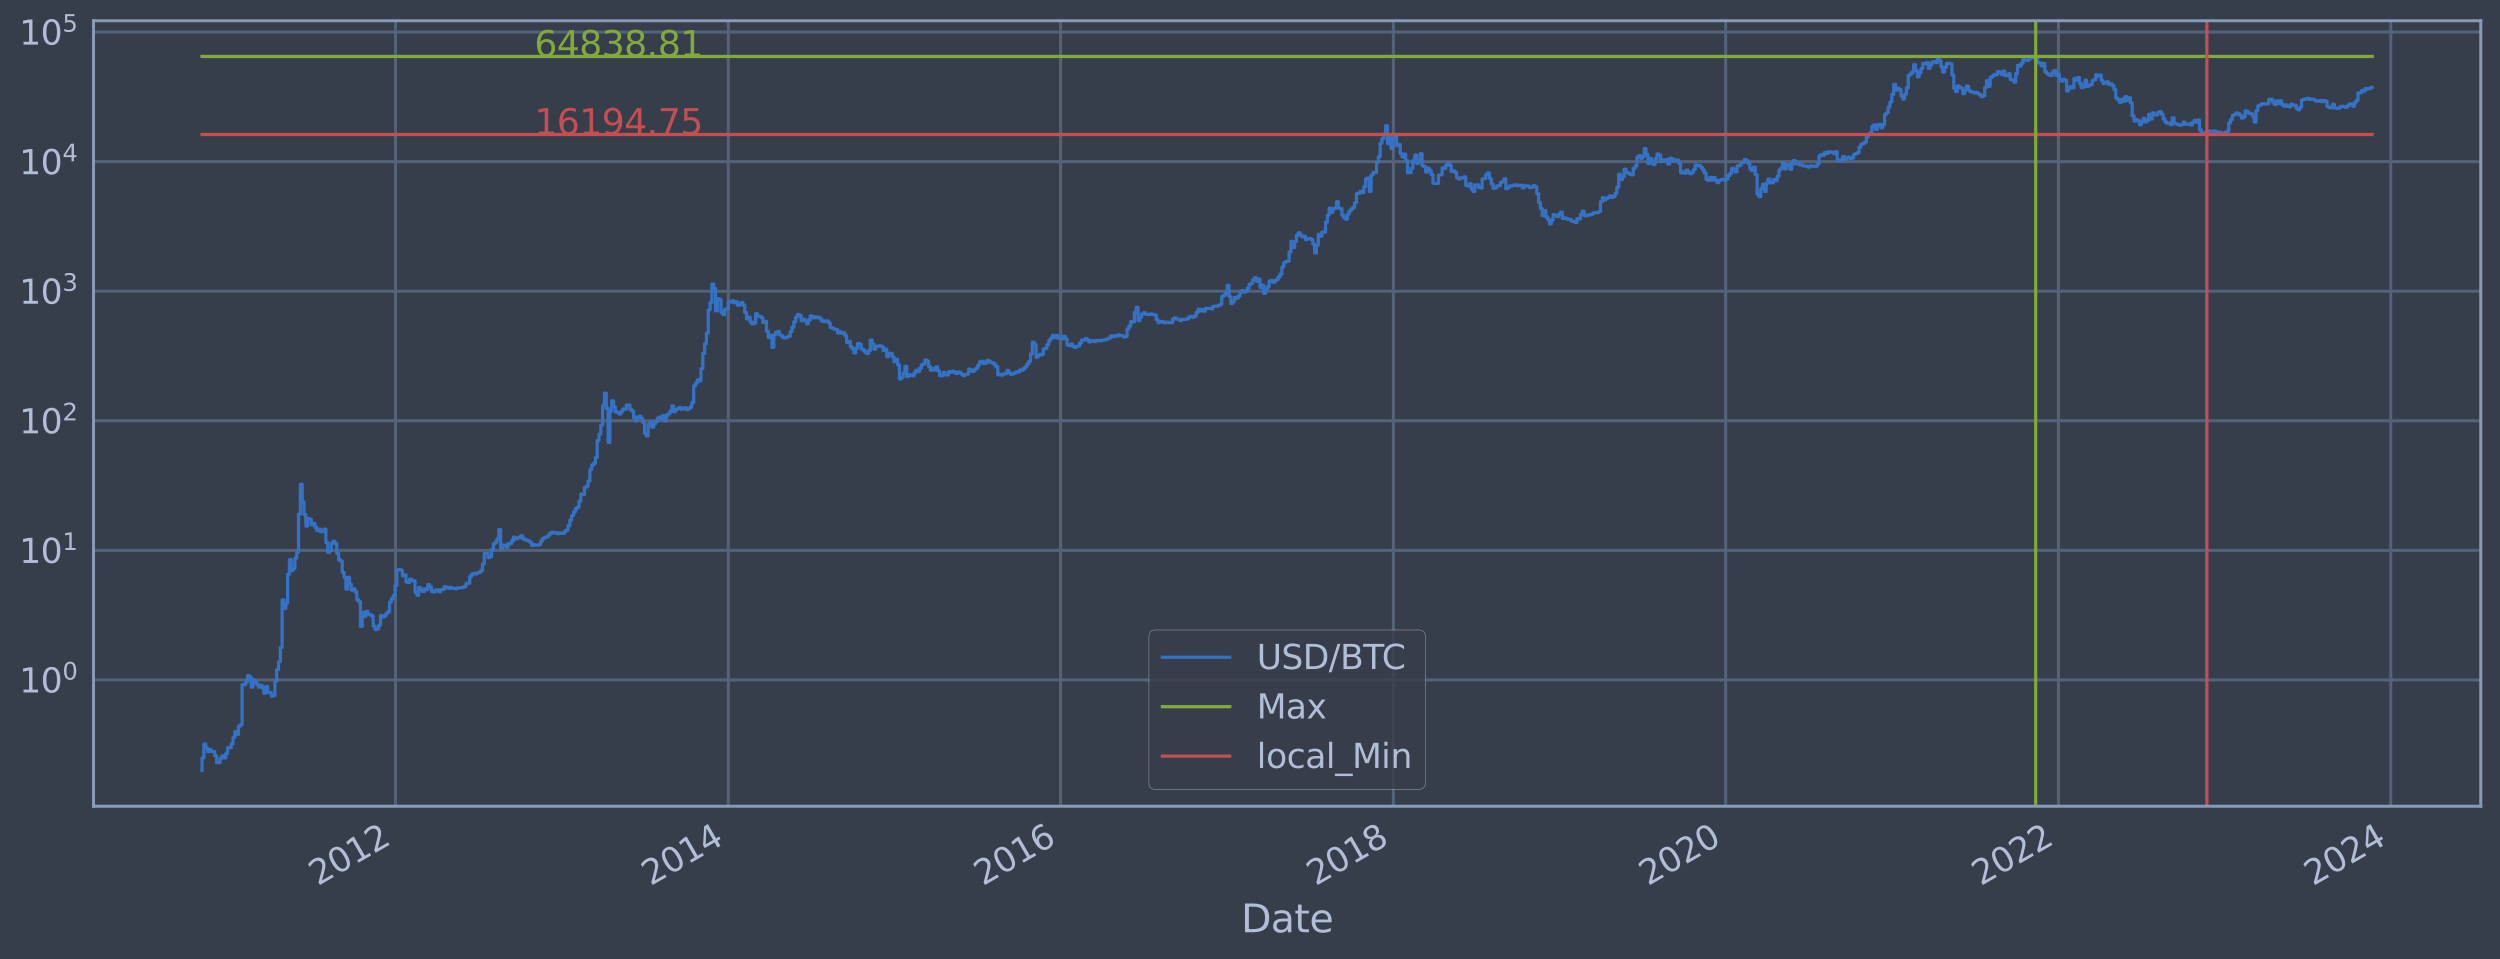 <?xml version="1.0" encoding="utf-8" standalone="no"?>
<!DOCTYPE svg PUBLIC "-//W3C//DTD SVG 1.1//EN"
  "http://www.w3.org/Graphics/SVG/1.1/DTD/svg11.dtd">
<svg xmlns:xlink="http://www.w3.org/1999/xlink" width="934.976pt" height="358.843pt" viewBox="0 0 934.976 358.843" xmlns="http://www.w3.org/2000/svg" version="1.1">
 <defs>
  <style type="text/css">*{stroke-linejoin: round; stroke-linecap: butt}</style>
 </defs>
 <g id="figure_1">
  <g id="patch_1">
   <path d="M 0 358.843 
L 934.976 358.843 
L 934.976 0 
L 0 0 
z
" style="fill: #373e4b"/>
  </g>
  <g id="axes_1">
   <g id="patch_2">
    <path d="M 34.976 301.513 
L 927.776 301.513 
L 927.776 7.753 
L 34.976 7.753 
z
" style="fill: #373e4b"/>
   </g>
   <g id="matplotlib.axis_1">
    <g id="xtick_1">
     <g id="line2d_1">
      <path d="M 147.915 301.513 
L 147.915 7.753 
" clip-path="url(#pa2ccba6ae8)" style="fill: none; stroke: #546379; stroke-width: 1.12; stroke-linecap: square"/>
     </g>
     <g id="line2d_2"/>
     <g id="text_1">
      <!-- 2012 -->
      <g style="fill: #b1bed6" transform="translate(118.834 331.438) rotate(-30) scale(0.126 -0.126)">
       <defs>
        <path id="DejaVuSans-32" d="M 1228 531 
L 3431 531 
L 3431 0 
L 469 0 
L 469 531 
Q 828 903 1448 1529 
Q 2069 2156 2228 2338 
Q 2531 2678 2651 2914 
Q 2772 3150 2772 3378 
Q 2772 3750 2511 3984 
Q 2250 4219 1831 4219 
Q 1534 4219 1204 4116 
Q 875 4013 500 3803 
L 500 4441 
Q 881 4594 1212 4672 
Q 1544 4750 1819 4750 
Q 2544 4750 2975 4387 
Q 3406 4025 3406 3419 
Q 3406 3131 3298 2873 
Q 3191 2616 2906 2266 
Q 2828 2175 2409 1742 
Q 1991 1309 1228 531 
z
" transform="scale(0.016)"/>
        <path id="DejaVuSans-30" d="M 2034 4250 
Q 1547 4250 1301 3770 
Q 1056 3291 1056 2328 
Q 1056 1369 1301 889 
Q 1547 409 2034 409 
Q 2525 409 2770 889 
Q 3016 1369 3016 2328 
Q 3016 3291 2770 3770 
Q 2525 4250 2034 4250 
z
M 2034 4750 
Q 2819 4750 3233 4129 
Q 3647 3509 3647 2328 
Q 3647 1150 3233 529 
Q 2819 -91 2034 -91 
Q 1250 -91 836 529 
Q 422 1150 422 2328 
Q 422 3509 836 4129 
Q 1250 4750 2034 4750 
z
" transform="scale(0.016)"/>
        <path id="DejaVuSans-31" d="M 794 531 
L 1825 531 
L 1825 4091 
L 703 3866 
L 703 4441 
L 1819 4666 
L 2450 4666 
L 2450 531 
L 3481 531 
L 3481 0 
L 794 0 
L 794 531 
z
" transform="scale(0.016)"/>
       </defs>
       <use xlink:href="#DejaVuSans-32"/>
       <use xlink:href="#DejaVuSans-30" x="63.623"/>
       <use xlink:href="#DejaVuSans-31" x="127.246"/>
       <use xlink:href="#DejaVuSans-32" x="190.869"/>
      </g>
     </g>
    </g>
    <g id="xtick_2">
     <g id="line2d_3">
      <path d="M 272.368 301.513 
L 272.368 7.753 
" clip-path="url(#pa2ccba6ae8)" style="fill: none; stroke: #546379; stroke-width: 1.12; stroke-linecap: square"/>
     </g>
     <g id="line2d_4"/>
     <g id="text_2">
      <!-- 2014 -->
      <g style="fill: #b1bed6" transform="translate(243.287 331.438) rotate(-30) scale(0.126 -0.126)">
       <defs>
        <path id="DejaVuSans-34" d="M 2419 4116 
L 825 1625 
L 2419 1625 
L 2419 4116 
z
M 2253 4666 
L 3047 4666 
L 3047 1625 
L 3713 1625 
L 3713 1100 
L 3047 1100 
L 3047 0 
L 2419 0 
L 2419 1100 
L 313 1100 
L 313 1709 
L 2253 4666 
z
" transform="scale(0.016)"/>
       </defs>
       <use xlink:href="#DejaVuSans-32"/>
       <use xlink:href="#DejaVuSans-30" x="63.623"/>
       <use xlink:href="#DejaVuSans-31" x="127.246"/>
       <use xlink:href="#DejaVuSans-34" x="190.869"/>
      </g>
     </g>
    </g>
    <g id="xtick_3">
     <g id="line2d_5">
      <path d="M 396.652 301.513 
L 396.652 7.753 
" clip-path="url(#pa2ccba6ae8)" style="fill: none; stroke: #546379; stroke-width: 1.12; stroke-linecap: square"/>
     </g>
     <g id="line2d_6"/>
     <g id="text_3">
      <!-- 2016 -->
      <g style="fill: #b1bed6" transform="translate(367.571 331.438) rotate(-30) scale(0.126 -0.126)">
       <defs>
        <path id="DejaVuSans-36" d="M 2113 2584 
Q 1688 2584 1439 2293 
Q 1191 2003 1191 1497 
Q 1191 994 1439 701 
Q 1688 409 2113 409 
Q 2538 409 2786 701 
Q 3034 994 3034 1497 
Q 3034 2003 2786 2293 
Q 2538 2584 2113 2584 
z
M 3366 4563 
L 3366 3988 
Q 3128 4100 2886 4159 
Q 2644 4219 2406 4219 
Q 1781 4219 1451 3797 
Q 1122 3375 1075 2522 
Q 1259 2794 1537 2939 
Q 1816 3084 2150 3084 
Q 2853 3084 3261 2657 
Q 3669 2231 3669 1497 
Q 3669 778 3244 343 
Q 2819 -91 2113 -91 
Q 1303 -91 875 529 
Q 447 1150 447 2328 
Q 447 3434 972 4092 
Q 1497 4750 2381 4750 
Q 2619 4750 2861 4703 
Q 3103 4656 3366 4563 
z
" transform="scale(0.016)"/>
       </defs>
       <use xlink:href="#DejaVuSans-32"/>
       <use xlink:href="#DejaVuSans-30" x="63.623"/>
       <use xlink:href="#DejaVuSans-31" x="127.246"/>
       <use xlink:href="#DejaVuSans-36" x="190.869"/>
      </g>
     </g>
    </g>
    <g id="xtick_4">
     <g id="line2d_7">
      <path d="M 521.106 301.513 
L 521.106 7.753 
" clip-path="url(#pa2ccba6ae8)" style="fill: none; stroke: #546379; stroke-width: 1.12; stroke-linecap: square"/>
     </g>
     <g id="line2d_8"/>
     <g id="text_4">
      <!-- 2018 -->
      <g style="fill: #b1bed6" transform="translate(492.025 331.438) rotate(-30) scale(0.126 -0.126)">
       <defs>
        <path id="DejaVuSans-38" d="M 2034 2216 
Q 1584 2216 1326 1975 
Q 1069 1734 1069 1313 
Q 1069 891 1326 650 
Q 1584 409 2034 409 
Q 2484 409 2743 651 
Q 3003 894 3003 1313 
Q 3003 1734 2745 1975 
Q 2488 2216 2034 2216 
z
M 1403 2484 
Q 997 2584 770 2862 
Q 544 3141 544 3541 
Q 544 4100 942 4425 
Q 1341 4750 2034 4750 
Q 2731 4750 3128 4425 
Q 3525 4100 3525 3541 
Q 3525 3141 3298 2862 
Q 3072 2584 2669 2484 
Q 3125 2378 3379 2068 
Q 3634 1759 3634 1313 
Q 3634 634 3220 271 
Q 2806 -91 2034 -91 
Q 1263 -91 848 271 
Q 434 634 434 1313 
Q 434 1759 690 2068 
Q 947 2378 1403 2484 
z
M 1172 3481 
Q 1172 3119 1398 2916 
Q 1625 2713 2034 2713 
Q 2441 2713 2670 2916 
Q 2900 3119 2900 3481 
Q 2900 3844 2670 4047 
Q 2441 4250 2034 4250 
Q 1625 4250 1398 4047 
Q 1172 3844 1172 3481 
z
" transform="scale(0.016)"/>
       </defs>
       <use xlink:href="#DejaVuSans-32"/>
       <use xlink:href="#DejaVuSans-30" x="63.623"/>
       <use xlink:href="#DejaVuSans-31" x="127.246"/>
       <use xlink:href="#DejaVuSans-38" x="190.869"/>
      </g>
     </g>
    </g>
    <g id="xtick_5">
     <g id="line2d_9">
      <path d="M 645.389 301.513 
L 645.389 7.753 
" clip-path="url(#pa2ccba6ae8)" style="fill: none; stroke: #546379; stroke-width: 1.12; stroke-linecap: square"/>
     </g>
     <g id="line2d_10"/>
     <g id="text_5">
      <!-- 2020 -->
      <g style="fill: #b1bed6" transform="translate(616.308 331.438) rotate(-30) scale(0.126 -0.126)">
       <use xlink:href="#DejaVuSans-32"/>
       <use xlink:href="#DejaVuSans-30" x="63.623"/>
       <use xlink:href="#DejaVuSans-32" x="127.246"/>
       <use xlink:href="#DejaVuSans-30" x="190.869"/>
      </g>
     </g>
    </g>
    <g id="xtick_6">
     <g id="line2d_11">
      <path d="M 769.843 301.513 
L 769.843 7.753 
" clip-path="url(#pa2ccba6ae8)" style="fill: none; stroke: #546379; stroke-width: 1.12; stroke-linecap: square"/>
     </g>
     <g id="line2d_12"/>
     <g id="text_6">
      <!-- 2022 -->
      <g style="fill: #b1bed6" transform="translate(740.762 331.438) rotate(-30) scale(0.126 -0.126)">
       <use xlink:href="#DejaVuSans-32"/>
       <use xlink:href="#DejaVuSans-30" x="63.623"/>
       <use xlink:href="#DejaVuSans-32" x="127.246"/>
       <use xlink:href="#DejaVuSans-32" x="190.869"/>
      </g>
     </g>
    </g>
    <g id="xtick_7">
     <g id="line2d_13">
      <path d="M 894.126 301.513 
L 894.126 7.753 
" clip-path="url(#pa2ccba6ae8)" style="fill: none; stroke: #546379; stroke-width: 1.12; stroke-linecap: square"/>
     </g>
     <g id="line2d_14"/>
     <g id="text_7">
      <!-- 2024 -->
      <g style="fill: #b1bed6" transform="translate(865.045 331.438) rotate(-30) scale(0.126 -0.126)">
       <use xlink:href="#DejaVuSans-32"/>
       <use xlink:href="#DejaVuSans-30" x="63.623"/>
       <use xlink:href="#DejaVuSans-32" x="127.246"/>
       <use xlink:href="#DejaVuSans-34" x="190.869"/>
      </g>
     </g>
    </g>
    <g id="text_8">
     <!-- Date -->
     <g style="fill: #b1bed6" transform="translate(464.167 348.649) scale(0.144 -0.144)">
      <defs>
       <path id="DejaVuSans-44" d="M 1259 4147 
L 1259 519 
L 2022 519 
Q 2988 519 3436 956 
Q 3884 1394 3884 2338 
Q 3884 3275 3436 3711 
Q 2988 4147 2022 4147 
L 1259 4147 
z
M 628 4666 
L 1925 4666 
Q 3281 4666 3915 4102 
Q 4550 3538 4550 2338 
Q 4550 1131 3912 565 
Q 3275 0 1925 0 
L 628 0 
L 628 4666 
z
" transform="scale(0.016)"/>
       <path id="DejaVuSans-61" d="M 2194 1759 
Q 1497 1759 1228 1600 
Q 959 1441 959 1056 
Q 959 750 1161 570 
Q 1363 391 1709 391 
Q 2188 391 2477 730 
Q 2766 1069 2766 1631 
L 2766 1759 
L 2194 1759 
z
M 3341 1997 
L 3341 0 
L 2766 0 
L 2766 531 
Q 2569 213 2275 61 
Q 1981 -91 1556 -91 
Q 1019 -91 701 211 
Q 384 513 384 1019 
Q 384 1609 779 1909 
Q 1175 2209 1959 2209 
L 2766 2209 
L 2766 2266 
Q 2766 2663 2505 2880 
Q 2244 3097 1772 3097 
Q 1472 3097 1187 3025 
Q 903 2953 641 2809 
L 641 3341 
Q 956 3463 1253 3523 
Q 1550 3584 1831 3584 
Q 2591 3584 2966 3190 
Q 3341 2797 3341 1997 
z
" transform="scale(0.016)"/>
       <path id="DejaVuSans-74" d="M 1172 4494 
L 1172 3500 
L 2356 3500 
L 2356 3053 
L 1172 3053 
L 1172 1153 
Q 1172 725 1289 603 
Q 1406 481 1766 481 
L 2356 481 
L 2356 0 
L 1766 0 
Q 1100 0 847 248 
Q 594 497 594 1153 
L 594 3053 
L 172 3053 
L 172 3500 
L 594 3500 
L 594 4494 
L 1172 4494 
z
" transform="scale(0.016)"/>
       <path id="DejaVuSans-65" d="M 3597 1894 
L 3597 1613 
L 953 1613 
Q 991 1019 1311 708 
Q 1631 397 2203 397 
Q 2534 397 2845 478 
Q 3156 559 3463 722 
L 3463 178 
Q 3153 47 2828 -22 
Q 2503 -91 2169 -91 
Q 1331 -91 842 396 
Q 353 884 353 1716 
Q 353 2575 817 3079 
Q 1281 3584 2069 3584 
Q 2775 3584 3186 3129 
Q 3597 2675 3597 1894 
z
M 3022 2063 
Q 3016 2534 2758 2815 
Q 2500 3097 2075 3097 
Q 1594 3097 1305 2825 
Q 1016 2553 972 2059 
L 3022 2063 
z
" transform="scale(0.016)"/>
      </defs>
      <use xlink:href="#DejaVuSans-44"/>
      <use xlink:href="#DejaVuSans-61" x="77.002"/>
      <use xlink:href="#DejaVuSans-74" x="138.281"/>
      <use xlink:href="#DejaVuSans-65" x="177.49"/>
     </g>
    </g>
   </g>
   <g id="matplotlib.axis_2">
    <g id="ytick_1">
     <g id="line2d_15">
      <path d="M 34.976 254.288 
L 927.776 254.288 
" clip-path="url(#pa2ccba6ae8)" style="fill: none; stroke: #546379; stroke-width: 1.12; stroke-linecap: square"/>
     </g>
     <g id="line2d_16"/>
     <g id="text_9">
      <!-- $\mathdefault{10^{0}}$ -->
      <g style="fill: #b1bed6" transform="translate(7.2 259.075) scale(0.126 -0.126)">
       <use xlink:href="#DejaVuSans-31" transform="translate(0 0.766)"/>
       <use xlink:href="#DejaVuSans-30" transform="translate(63.623 0.766)"/>
       <use xlink:href="#DejaVuSans-30" transform="translate(128.203 39.047) scale(0.7)"/>
      </g>
     </g>
    </g>
    <g id="ytick_2">
     <g id="line2d_17">
      <path d="M 34.976 205.828 
L 927.776 205.828 
" clip-path="url(#pa2ccba6ae8)" style="fill: none; stroke: #546379; stroke-width: 1.12; stroke-linecap: square"/>
     </g>
     <g id="line2d_18"/>
     <g id="text_10">
      <!-- $\mathdefault{10^{1}}$ -->
      <g style="fill: #b1bed6" transform="translate(7.2 210.615) scale(0.126 -0.126)">
       <use xlink:href="#DejaVuSans-31" transform="translate(0 0.684)"/>
       <use xlink:href="#DejaVuSans-30" transform="translate(63.623 0.684)"/>
       <use xlink:href="#DejaVuSans-31" transform="translate(128.203 38.966) scale(0.7)"/>
      </g>
     </g>
    </g>
    <g id="ytick_3">
     <g id="line2d_19">
      <path d="M 34.976 157.368 
L 927.776 157.368 
" clip-path="url(#pa2ccba6ae8)" style="fill: none; stroke: #546379; stroke-width: 1.12; stroke-linecap: square"/>
     </g>
     <g id="line2d_20"/>
     <g id="text_11">
      <!-- $\mathdefault{10^{2}}$ -->
      <g style="fill: #b1bed6" transform="translate(7.2 162.155) scale(0.126 -0.126)">
       <use xlink:href="#DejaVuSans-31" transform="translate(0 0.766)"/>
       <use xlink:href="#DejaVuSans-30" transform="translate(63.623 0.766)"/>
       <use xlink:href="#DejaVuSans-32" transform="translate(128.203 39.047) scale(0.7)"/>
      </g>
     </g>
    </g>
    <g id="ytick_4">
     <g id="line2d_21">
      <path d="M 34.976 108.907 
L 927.776 108.907 
" clip-path="url(#pa2ccba6ae8)" style="fill: none; stroke: #546379; stroke-width: 1.12; stroke-linecap: square"/>
     </g>
     <g id="line2d_22"/>
     <g id="text_12">
      <!-- $\mathdefault{10^{3}}$ -->
      <g style="fill: #b1bed6" transform="translate(7.2 113.694) scale(0.126 -0.126)">
       <defs>
        <path id="DejaVuSans-33" d="M 2597 2516 
Q 3050 2419 3304 2112 
Q 3559 1806 3559 1356 
Q 3559 666 3084 287 
Q 2609 -91 1734 -91 
Q 1441 -91 1130 -33 
Q 819 25 488 141 
L 488 750 
Q 750 597 1062 519 
Q 1375 441 1716 441 
Q 2309 441 2620 675 
Q 2931 909 2931 1356 
Q 2931 1769 2642 2001 
Q 2353 2234 1838 2234 
L 1294 2234 
L 1294 2753 
L 1863 2753 
Q 2328 2753 2575 2939 
Q 2822 3125 2822 3475 
Q 2822 3834 2567 4026 
Q 2313 4219 1838 4219 
Q 1578 4219 1281 4162 
Q 984 4106 628 3988 
L 628 4550 
Q 988 4650 1302 4700 
Q 1616 4750 1894 4750 
Q 2613 4750 3031 4423 
Q 3450 4097 3450 3541 
Q 3450 3153 3228 2886 
Q 3006 2619 2597 2516 
z
" transform="scale(0.016)"/>
       </defs>
       <use xlink:href="#DejaVuSans-31" transform="translate(0 0.766)"/>
       <use xlink:href="#DejaVuSans-30" transform="translate(63.623 0.766)"/>
       <use xlink:href="#DejaVuSans-33" transform="translate(128.203 39.047) scale(0.7)"/>
      </g>
     </g>
    </g>
    <g id="ytick_5">
     <g id="line2d_23">
      <path d="M 34.976 60.447 
L 927.776 60.447 
" clip-path="url(#pa2ccba6ae8)" style="fill: none; stroke: #546379; stroke-width: 1.12; stroke-linecap: square"/>
     </g>
     <g id="line2d_24"/>
     <g id="text_13">
      <!-- $\mathdefault{10^{4}}$ -->
      <g style="fill: #b1bed6" transform="translate(7.2 65.234) scale(0.126 -0.126)">
       <use xlink:href="#DejaVuSans-31" transform="translate(0 0.684)"/>
       <use xlink:href="#DejaVuSans-30" transform="translate(63.623 0.684)"/>
       <use xlink:href="#DejaVuSans-34" transform="translate(128.203 38.966) scale(0.7)"/>
      </g>
     </g>
    </g>
    <g id="ytick_6">
     <g id="line2d_25">
      <path d="M 34.976 11.987 
L 927.776 11.987 
" clip-path="url(#pa2ccba6ae8)" style="fill: none; stroke: #546379; stroke-width: 1.12; stroke-linecap: square"/>
     </g>
     <g id="line2d_26"/>
     <g id="text_14">
      <!-- $\mathdefault{10^{5}}$ -->
      <g style="fill: #b1bed6" transform="translate(7.2 16.774) scale(0.126 -0.126)">
       <defs>
        <path id="DejaVuSans-35" d="M 691 4666 
L 3169 4666 
L 3169 4134 
L 1269 4134 
L 1269 2991 
Q 1406 3038 1543 3061 
Q 1681 3084 1819 3084 
Q 2600 3084 3056 2656 
Q 3513 2228 3513 1497 
Q 3513 744 3044 326 
Q 2575 -91 1722 -91 
Q 1428 -91 1123 -41 
Q 819 9 494 109 
L 494 744 
Q 775 591 1075 516 
Q 1375 441 1709 441 
Q 2250 441 2565 725 
Q 2881 1009 2881 1497 
Q 2881 1984 2565 2268 
Q 2250 2553 1709 2553 
Q 1456 2553 1204 2497 
Q 953 2441 691 2322 
L 691 4666 
z
" transform="scale(0.016)"/>
       </defs>
       <use xlink:href="#DejaVuSans-31" transform="translate(0 0.684)"/>
       <use xlink:href="#DejaVuSans-30" transform="translate(63.623 0.684)"/>
       <use xlink:href="#DejaVuSans-35" transform="translate(128.203 38.966) scale(0.7)"/>
      </g>
     </g>
    </g>
    <g id="ytick_7">
     <g id="line2d_27"/>
    </g>
    <g id="ytick_8">
     <g id="line2d_28"/>
    </g>
    <g id="ytick_9">
     <g id="line2d_29"/>
    </g>
    <g id="ytick_10">
     <g id="line2d_30"/>
    </g>
    <g id="ytick_11">
     <g id="line2d_31"/>
    </g>
    <g id="ytick_12">
     <g id="line2d_32"/>
    </g>
    <g id="ytick_13">
     <g id="line2d_33"/>
    </g>
    <g id="ytick_14">
     <g id="line2d_34"/>
    </g>
    <g id="ytick_15">
     <g id="line2d_35"/>
    </g>
    <g id="ytick_16">
     <g id="line2d_36"/>
    </g>
    <g id="ytick_17">
     <g id="line2d_37"/>
    </g>
    <g id="ytick_18">
     <g id="line2d_38"/>
    </g>
    <g id="ytick_19">
     <g id="line2d_39"/>
    </g>
    <g id="ytick_20">
     <g id="line2d_40"/>
    </g>
    <g id="ytick_21">
     <g id="line2d_41"/>
    </g>
    <g id="ytick_22">
     <g id="line2d_42"/>
    </g>
    <g id="ytick_23">
     <g id="line2d_43"/>
    </g>
    <g id="ytick_24">
     <g id="line2d_44"/>
    </g>
    <g id="ytick_25">
     <g id="line2d_45"/>
    </g>
    <g id="ytick_26">
     <g id="line2d_46"/>
    </g>
    <g id="ytick_27">
     <g id="line2d_47"/>
    </g>
    <g id="ytick_28">
     <g id="line2d_48"/>
    </g>
    <g id="ytick_29">
     <g id="line2d_49"/>
    </g>
    <g id="ytick_30">
     <g id="line2d_50"/>
    </g>
    <g id="ytick_31">
     <g id="line2d_51"/>
    </g>
    <g id="ytick_32">
     <g id="line2d_52"/>
    </g>
    <g id="ytick_33">
     <g id="line2d_53"/>
    </g>
    <g id="ytick_34">
     <g id="line2d_54"/>
    </g>
    <g id="ytick_35">
     <g id="line2d_55"/>
    </g>
    <g id="ytick_36">
     <g id="line2d_56"/>
    </g>
    <g id="ytick_37">
     <g id="line2d_57"/>
    </g>
    <g id="ytick_38">
     <g id="line2d_58"/>
    </g>
    <g id="ytick_39">
     <g id="line2d_59"/>
    </g>
    <g id="ytick_40">
     <g id="line2d_60"/>
    </g>
    <g id="ytick_41">
     <g id="line2d_61"/>
    </g>
    <g id="ytick_42">
     <g id="line2d_62"/>
    </g>
    <g id="ytick_43">
     <g id="line2d_63"/>
    </g>
    <g id="ytick_44">
     <g id="line2d_64"/>
    </g>
    <g id="ytick_45">
     <g id="line2d_65"/>
    </g>
    <g id="ytick_46">
     <g id="line2d_66"/>
    </g>
    <g id="ytick_47">
     <g id="line2d_67"/>
    </g>
    <g id="ytick_48">
     <g id="line2d_68"/>
    </g>
    <g id="ytick_49">
     <g id="line2d_69"/>
    </g>
    <g id="ytick_50">
     <g id="line2d_70"/>
    </g>
    <g id="ytick_51">
     <g id="line2d_71"/>
    </g>
    <g id="ytick_52">
     <g id="line2d_72"/>
    </g>
    <g id="ytick_53">
     <g id="line2d_73"/>
    </g>
    <g id="ytick_54">
     <g id="line2d_74"/>
    </g>
   </g>
   <g id="line2d_75">
    <path d="M 75.558 288.16 
L 75.558 283.464 
L 76.239 283.464 
L 76.239 278.268 
L 76.92 278.268 
L 76.92 279.627 
L 77.601 279.627 
L 77.601 281.079 
L 78.282 281.079 
L 78.282 280.34 
L 78.963 280.34 
L 78.963 281.079 
L 80.325 281.079 
L 80.325 282.638 
L 81.006 282.638 
L 81.006 285.219 
L 82.368 285.219 
L 82.368 283.464 
L 83.049 283.464 
L 83.049 282.638 
L 83.73 282.638 
L 83.73 283.464 
L 84.411 283.464 
L 84.411 281.844 
L 85.092 281.844 
L 85.092 279.627 
L 86.454 279.627 
L 86.454 278.268 
L 87.135 278.268 
L 87.135 275.79 
L 87.816 275.79 
L 87.816 273.572 
L 88.497 273.572 
L 88.497 274.652 
L 89.178 274.652 
L 89.178 271.566 
L 89.859 271.566 
L 89.859 271.093 
L 90.54 271.093 
L 90.54 256.043 
L 91.902 256.043 
L 91.902 254.929 
L 92.583 254.929 
L 92.583 252.668 
L 93.264 252.668 
L 93.264 253.261 
L 93.945 253.261 
L 93.945 256.978 
L 94.626 256.978 
L 94.626 254.288 
L 95.307 254.288 
L 95.307 254.929 
L 95.988 254.929 
L 95.988 256.043 
L 96.669 256.043 
L 96.669 256.978 
L 97.35 256.978 
L 97.35 256.273 
L 98.031 256.273 
L 98.031 257.219 
L 98.712 257.219 
L 98.712 259.249 
L 99.393 259.249 
L 99.393 256.74 
L 100.074 256.74 
L 100.074 258.984 
L 101.436 258.984 
L 101.436 260.342 
L 102.117 260.342 
L 102.117 260.064 
L 102.798 260.064 
L 102.798 254.713 
L 103.479 254.713 
L 103.479 250.451 
L 104.16 250.451 
L 104.16 247.509 
L 104.841 247.509 
L 104.841 242.152 
L 105.522 242.152 
L 105.522 224.388 
L 106.203 224.388 
L 106.203 227.565 
L 106.884 227.565 
L 106.884 225.591 
L 107.565 225.591 
L 107.565 214.733 
L 108.246 214.733 
L 108.246 209.322 
L 108.927 209.322 
L 108.927 213.394 
L 109.608 213.394 
L 109.608 212.538 
L 110.289 212.538 
L 110.289 208.807 
L 110.97 208.807 
L 110.97 206.534 
L 111.651 206.534 
L 111.651 192.264 
L 112.332 192.264 
L 112.332 181.126 
L 113.013 181.126 
L 113.013 187.703 
L 113.694 187.703 
L 113.694 192.464 
L 114.375 192.464 
L 114.375 196.754 
L 115.056 196.754 
L 115.056 193.954 
L 115.737 193.954 
L 115.737 194.231 
L 116.418 194.231 
L 116.418 196.281 
L 117.099 196.281 
L 117.099 195.805 
L 117.78 195.805 
L 117.78 197.196 
L 118.461 197.196 
L 118.461 198.374 
L 119.142 198.374 
L 119.142 197.95 
L 119.823 197.95 
L 119.823 198.852 
L 120.504 198.852 
L 120.504 198.597 
L 121.185 198.597 
L 121.185 197.892 
L 121.866 197.892 
L 121.866 202.886 
L 122.547 202.886 
L 122.547 206.556 
L 123.228 206.556 
L 123.228 205.976 
L 123.909 205.976 
L 123.909 203.144 
L 124.59 203.144 
L 124.59 202.434 
L 125.271 202.434 
L 125.271 203.256 
L 125.952 203.256 
L 125.952 206.952 
L 126.633 206.952 
L 126.633 209.347 
L 127.314 209.347 
L 127.314 209.825 
L 127.995 209.825 
L 127.995 214.069 
L 128.676 214.069 
L 128.676 215.922 
L 129.357 215.922 
L 129.357 220.332 
L 130.038 220.332 
L 130.038 215.956 
L 130.719 215.956 
L 130.719 218.448 
L 131.4 218.448 
L 131.4 220.67 
L 132.081 220.67 
L 132.081 220.165 
L 132.762 220.165 
L 132.762 221.319 
L 133.443 221.319 
L 133.443 224.286 
L 134.124 224.286 
L 134.124 225.059 
L 134.805 225.059 
L 134.805 234.259 
L 135.486 234.259 
L 135.486 229.033 
L 136.167 229.033 
L 136.167 230.476 
L 136.848 230.476 
L 136.848 228.656 
L 137.529 228.656 
L 137.529 229.677 
L 138.21 229.677 
L 138.21 229.874 
L 138.891 229.874 
L 138.891 230.409 
L 139.572 230.409 
L 139.572 234.178 
L 140.253 234.178 
L 140.253 235.429 
L 140.934 235.429 
L 140.934 235.173 
L 141.615 235.173 
L 141.615 233.857 
L 142.296 233.857 
L 142.296 230.207 
L 142.977 230.207 
L 142.977 230.75 
L 143.658 230.75 
L 143.658 230.341 
L 144.339 230.341 
L 144.339 229.417 
L 145.02 229.417 
L 145.02 228.781 
L 145.701 228.781 
L 145.701 225.217 
L 146.382 225.217 
L 146.382 223.836 
L 147.063 223.836 
L 147.063 222.774 
L 147.744 222.774 
L 147.744 218.913 
L 148.425 218.913 
L 148.425 213.155 
L 149.106 213.155 
L 149.106 213.036 
L 149.787 213.036 
L 149.787 213.214 
L 150.468 213.214 
L 150.468 215.319 
L 151.149 215.319 
L 151.149 214.991 
L 151.83 214.991 
L 151.83 217.658 
L 152.511 217.658 
L 152.511 217.843 
L 153.192 217.843 
L 153.192 216.614 
L 153.873 216.614 
L 153.873 217.147 
L 155.235 217.22 
L 155.235 221.54 
L 155.916 221.54 
L 155.916 222.633 
L 156.597 222.633 
L 156.597 219.712 
L 157.278 219.712 
L 157.278 220.5 
L 157.959 220.5 
L 157.959 221.231 
L 158.64 221.231 
L 158.64 220.206 
L 159.321 220.206 
L 159.321 220.5 
L 160.002 220.5 
L 160.002 218.641 
L 160.683 218.641 
L 160.683 219.469 
L 161.364 219.469 
L 161.364 221.231 
L 162.045 221.231 
L 162.045 221.407 
L 162.727 221.407 
L 162.727 220.67 
L 164.089 220.585 
L 164.089 221.275 
L 164.77 221.275 
L 164.77 220.542 
L 166.132 220.458 
L 166.132 219.429 
L 166.813 219.429 
L 166.813 219.631 
L 167.494 219.631 
L 167.494 220.04 
L 168.175 220.04 
L 168.175 219.671 
L 168.856 219.671 
L 168.856 219.999 
L 170.218 219.999 
L 170.218 220.206 
L 170.899 220.206 
L 170.899 219.875 
L 172.942 219.794 
L 172.942 219.671 
L 173.623 219.671 
L 173.623 219.309 
L 174.304 219.309 
L 174.304 218.181 
L 175.666 218.106 
L 175.666 215.652 
L 176.347 215.652 
L 176.347 214.701 
L 177.028 214.701 
L 177.028 214.445 
L 177.709 214.445 
L 177.709 214.636 
L 178.39 214.636 
L 178.39 214.225 
L 179.071 214.225 
L 179.071 214.069 
L 179.752 214.069 
L 179.752 213.394 
L 180.433 213.394 
L 180.433 210.922 
L 181.114 210.922 
L 181.114 206.974 
L 181.795 206.974 
L 181.795 206.841 
L 182.476 206.841 
L 182.476 208.518 
L 183.157 208.518 
L 183.157 208.162 
L 183.838 208.162 
L 183.838 205.577 
L 184.519 205.577 
L 184.519 203.386 
L 185.2 203.386 
L 185.2 202.704 
L 185.881 202.704 
L 185.881 201.471 
L 186.562 201.471 
L 186.562 198.037 
L 187.243 198.037 
L 187.243 205.287 
L 187.924 205.287 
L 187.924 203.841 
L 188.605 203.841 
L 188.605 203.995 
L 189.286 203.995 
L 189.286 204.761 
L 189.967 204.761 
L 189.967 203.311 
L 191.329 203.368 
L 191.329 202.273 
L 192.01 202.273 
L 192.01 200.914 
L 192.691 200.914 
L 192.691 201.505 
L 193.372 201.505 
L 193.372 201.199 
L 194.053 201.199 
L 194.053 200.997 
L 194.734 200.997 
L 194.734 200.355 
L 195.415 200.355 
L 195.415 201.471 
L 196.096 201.471 
L 196.096 201.816 
L 196.777 201.816 
L 196.777 202.026 
L 197.458 202.026 
L 197.458 202.344 
L 198.139 202.344 
L 198.139 202.777 
L 198.82 202.777 
L 198.82 203.956 
L 199.501 203.956 
L 199.501 203.707 
L 200.182 203.707 
L 200.182 203.879 
L 201.544 203.918 
L 201.544 203.688 
L 202.225 203.688 
L 202.225 202.309 
L 202.906 202.309 
L 202.906 201.437 
L 203.587 201.437 
L 203.587 200.93 
L 204.949 200.864 
L 204.949 200.161 
L 205.63 200.161 
L 205.63 199.434 
L 206.311 199.434 
L 206.311 199.049 
L 206.992 199.049 
L 206.992 199.31 
L 208.354 199.202 
L 208.354 199.59 
L 209.035 199.59 
L 209.035 199.279 
L 209.716 199.279 
L 209.716 199.481 
L 211.078 199.449 
L 211.078 198.761 
L 211.759 198.761 
L 211.759 198.285 
L 212.44 198.285 
L 212.44 196.563 
L 213.121 196.563 
L 213.121 194.5 
L 213.802 194.5 
L 213.802 192.835 
L 214.483 192.835 
L 214.483 191.473 
L 215.164 191.473 
L 215.164 190.213 
L 215.845 190.213 
L 215.845 189.688 
L 216.526 189.688 
L 216.526 187.429 
L 217.207 187.429 
L 217.207 184.768 
L 217.888 184.768 
L 217.888 184.939 
L 218.569 184.939 
L 218.569 182.345 
L 219.25 182.345 
L 219.25 181.881 
L 219.931 181.881 
L 219.931 179.918 
L 220.612 179.918 
L 220.612 175.625 
L 221.293 175.625 
L 221.293 173.894 
L 221.974 173.894 
L 221.974 173.321 
L 222.655 173.321 
L 222.655 171.082 
L 223.336 171.082 
L 223.336 164.799 
L 224.017 164.799 
L 224.017 162.385 
L 224.698 162.385 
L 224.698 159.008 
L 225.379 159.008 
L 225.379 151.685 
L 226.06 151.685 
L 226.06 147.046 
L 226.741 147.046 
L 226.741 152.688 
L 227.422 152.688 
L 227.422 165.453 
L 228.103 165.453 
L 228.103 153.721 
L 228.784 153.721 
L 228.784 149.914 
L 229.465 149.914 
L 229.465 152.09 
L 230.146 152.09 
L 230.146 154.063 
L 230.827 154.063 
L 230.827 154.248 
L 231.508 154.248 
L 231.508 154.853 
L 232.189 154.853 
L 232.189 153.886 
L 232.87 153.886 
L 232.87 152.956 
L 234.232 153.062 
L 234.232 151.526 
L 235.594 151.477 
L 235.594 153.11 
L 236.275 153.11 
L 236.275 153.712 
L 236.956 153.712 
L 236.956 156.121 
L 237.637 156.121 
L 237.637 157.372 
L 238.318 157.372 
L 238.318 155.867 
L 238.999 155.867 
L 238.999 155.68 
L 239.68 155.68 
L 239.68 156.542 
L 240.361 156.542 
L 240.361 157.954 
L 241.042 157.954 
L 241.042 162.053 
L 241.723 162.053 
L 241.723 163.008 
L 242.404 163.008 
L 242.404 158.672 
L 243.085 158.672 
L 243.085 157.998 
L 243.766 157.998 
L 243.766 159.728 
L 244.447 159.728 
L 244.447 158.556 
L 245.128 158.556 
L 245.128 157.643 
L 245.809 157.643 
L 245.809 156.417 
L 246.49 156.417 
L 246.49 155.999 
L 247.171 155.999 
L 247.171 156.786 
L 247.852 156.786 
L 247.852 155.486 
L 248.533 155.486 
L 248.533 157.429 
L 249.214 157.429 
L 249.214 155.28 
L 249.895 155.28 
L 249.895 154.743 
L 250.576 154.743 
L 250.576 153.795 
L 251.257 153.795 
L 251.257 151.831 
L 251.938 151.831 
L 251.938 153.954 
L 252.619 153.954 
L 252.619 153.179 
L 253.3 153.179 
L 253.3 152.832 
L 253.981 152.832 
L 253.981 152.317 
L 254.662 152.317 
L 254.662 153.023 
L 255.343 153.023 
L 255.343 152.73 
L 256.024 152.73 
L 256.024 152.462 
L 256.705 152.462 
L 256.705 153.193 
L 257.386 153.193 
L 257.386 152.82 
L 258.067 152.82 
L 258.067 152.24 
L 258.748 152.24 
L 258.748 150.56 
L 259.429 150.56 
L 259.429 144.293 
L 260.11 144.293 
L 260.11 143.277 
L 260.791 143.277 
L 260.791 142.066 
L 261.472 142.066 
L 261.472 142.466 
L 262.153 142.466 
L 262.153 137.866 
L 262.834 137.866 
L 262.834 132.24 
L 263.515 132.24 
L 263.515 128.563 
L 264.196 128.563 
L 264.196 124.575 
L 264.877 124.575 
L 264.877 115.916 
L 265.558 115.916 
L 265.558 113.224 
L 266.239 113.224 
L 266.239 106.262 
L 266.92 106.262 
L 266.92 107.876 
L 267.601 107.876 
L 267.601 116.237 
L 268.282 116.237 
L 268.282 111.672 
L 268.963 111.672 
L 268.963 112.009 
L 269.644 112.009 
L 269.644 116.861 
L 270.325 116.861 
L 270.325 117.653 
L 271.006 117.653 
L 271.006 115.705 
L 271.687 115.705 
L 271.687 115.473 
L 272.368 115.473 
L 272.368 112.861 
L 273.049 112.861 
L 273.049 112.999 
L 273.73 112.999 
L 273.73 112.476 
L 274.411 112.476 
L 274.411 113.157 
L 275.092 113.157 
L 275.092 112.884 
L 275.773 112.884 
L 275.773 114.136 
L 276.454 114.136 
L 276.454 113.986 
L 277.135 113.986 
L 277.135 113.159 
L 277.816 113.159 
L 277.816 114.11 
L 278.497 114.11 
L 278.497 116.797 
L 279.178 116.797 
L 279.178 119.31 
L 279.859 119.31 
L 279.859 118.633 
L 280.54 118.633 
L 280.54 120.39 
L 281.221 120.39 
L 281.221 121.128 
L 281.902 121.128 
L 281.902 120.831 
L 282.583 120.831 
L 282.583 117.314 
L 283.264 117.314 
L 283.264 118.303 
L 284.626 118.267 
L 284.626 118.809 
L 285.307 118.809 
L 285.307 120.631 
L 285.988 120.631 
L 285.988 120.163 
L 286.669 120.163 
L 286.669 123.921 
L 287.35 123.921 
L 287.35 126.228 
L 288.031 126.228 
L 288.031 125.342 
L 288.712 125.342 
L 288.712 129.889 
L 289.393 129.889 
L 289.393 125.267 
L 290.075 125.267 
L 290.075 124.262 
L 290.756 124.262 
L 290.756 123.984 
L 291.437 123.984 
L 291.437 125.183 
L 292.118 125.183 
L 292.118 125.618 
L 292.799 125.618 
L 292.799 126.342 
L 294.161 126.3 
L 294.161 126.069 
L 294.842 126.069 
L 294.842 125.754 
L 295.523 125.754 
L 295.523 124.001 
L 296.204 124.001 
L 296.204 122.352 
L 296.885 122.352 
L 296.885 120.335 
L 297.566 120.335 
L 297.566 118.608 
L 298.247 118.608 
L 298.247 117.605 
L 298.928 117.605 
L 298.928 118.012 
L 299.609 118.012 
L 299.609 119.957 
L 300.29 119.957 
L 300.29 119.379 
L 300.971 119.379 
L 300.971 119.978 
L 301.652 119.978 
L 301.652 121.082 
L 302.333 121.082 
L 302.333 119.659 
L 303.014 119.659 
L 303.014 118.125 
L 303.695 118.125 
L 303.695 118.821 
L 304.376 118.821 
L 304.376 118.498 
L 305.057 118.498 
L 305.057 118.83 
L 305.738 118.83 
L 305.738 118.631 
L 306.419 118.631 
L 306.419 118.953 
L 307.1 118.953 
L 307.1 119.881 
L 307.781 119.881 
L 307.781 120.298 
L 308.462 120.298 
L 308.462 120.065 
L 309.824 120.048 
L 309.824 120.774 
L 310.505 120.774 
L 310.505 122.513 
L 311.186 122.513 
L 311.186 122.718 
L 311.867 122.718 
L 311.867 123.16 
L 313.229 123.219 
L 313.229 124.515 
L 313.91 124.515 
L 313.91 124.097 
L 314.591 124.097 
L 314.591 124.648 
L 315.272 124.648 
L 315.272 124.49 
L 315.953 124.49 
L 315.953 125.531 
L 316.634 125.531 
L 316.634 128.131 
L 317.315 128.131 
L 317.315 127.662 
L 317.996 127.662 
L 317.996 129.613 
L 318.677 129.613 
L 318.677 130.473 
L 319.358 130.473 
L 319.358 131.983 
L 320.039 131.983 
L 320.039 130.295 
L 320.72 130.295 
L 320.72 128.465 
L 321.401 128.465 
L 321.401 128.755 
L 322.082 128.755 
L 322.082 130.573 
L 322.763 130.573 
L 322.763 130.948 
L 323.444 130.948 
L 323.444 131.749 
L 324.125 131.749 
L 324.125 132.226 
L 324.806 132.226 
L 324.806 131.187 
L 325.487 131.187 
L 325.487 127.155 
L 326.168 127.155 
L 326.168 128.731 
L 326.849 128.731 
L 326.849 130.616 
L 327.53 130.616 
L 327.53 129.573 
L 328.211 129.573 
L 328.211 129.439 
L 328.892 129.439 
L 328.892 129.292 
L 329.573 129.292 
L 329.573 129.547 
L 330.254 129.547 
L 330.254 131.075 
L 330.935 131.075 
L 330.935 130.538 
L 331.616 130.538 
L 331.616 133.403 
L 332.297 133.403 
L 332.297 132.114 
L 332.978 132.114 
L 332.978 132.244 
L 333.659 132.244 
L 333.659 133.488 
L 334.34 133.488 
L 334.34 135.319 
L 335.021 135.319 
L 335.021 134.388 
L 335.702 134.388 
L 335.702 136.489 
L 336.383 136.489 
L 336.383 141.732 
L 337.064 141.732 
L 337.064 141.159 
L 337.745 141.159 
L 337.745 139.501 
L 338.426 139.501 
L 338.426 136.975 
L 339.107 136.975 
L 339.107 140.846 
L 339.788 140.846 
L 339.788 140.141 
L 340.469 140.141 
L 340.469 140.401 
L 341.15 140.401 
L 341.15 140.552 
L 341.831 140.552 
L 341.831 139.43 
L 342.512 139.43 
L 342.512 138.442 
L 343.193 138.442 
L 343.193 138.948 
L 343.874 138.948 
L 343.874 137.791 
L 344.555 137.791 
L 344.555 136.459 
L 345.236 136.459 
L 345.236 136.077 
L 345.917 136.077 
L 345.917 134.607 
L 346.598 134.607 
L 346.598 135.012 
L 347.279 135.012 
L 347.279 137.089 
L 347.96 137.089 
L 347.96 138.508 
L 348.641 138.508 
L 348.641 137.836 
L 349.322 137.836 
L 349.322 138.381 
L 350.003 138.381 
L 350.003 137.216 
L 350.684 137.216 
L 350.684 138.681 
L 351.365 138.681 
L 351.365 140.488 
L 352.727 140.523 
L 352.727 139.31 
L 353.408 139.31 
L 353.408 140.18 
L 354.77 140.243 
L 354.77 138.989 
L 355.451 138.989 
L 355.451 139.193 
L 356.132 139.193 
L 356.132 138.859 
L 356.813 138.859 
L 356.813 139.174 
L 357.494 139.174 
L 357.494 139.71 
L 358.175 139.71 
L 358.175 139.14 
L 358.856 139.14 
L 358.856 139.358 
L 359.537 139.358 
L 359.537 139.991 
L 360.218 139.991 
L 360.218 140.5 
L 360.899 140.5 
L 360.899 140.053 
L 361.58 140.053 
L 361.58 139.875 
L 362.261 139.875 
L 362.261 138.085 
L 362.942 138.085 
L 362.942 138.53 
L 363.623 138.53 
L 363.623 138.925 
L 364.304 138.925 
L 364.304 138.204 
L 364.985 138.204 
L 364.985 137.693 
L 365.666 137.693 
L 365.666 136.578 
L 366.347 136.578 
L 366.347 135.332 
L 367.028 135.332 
L 367.028 135.111 
L 367.709 135.111 
L 367.709 135.945 
L 369.071 135.851 
L 369.071 134.756 
L 369.752 134.756 
L 369.752 135.072 
L 370.433 135.072 
L 370.433 135.614 
L 371.114 135.614 
L 371.114 135.749 
L 371.795 135.749 
L 371.795 136.387 
L 372.476 136.387 
L 372.476 137.142 
L 373.157 137.142 
L 373.157 140.184 
L 373.838 140.184 
L 373.838 140.009 
L 374.519 140.009 
L 374.519 140.29 
L 375.2 140.29 
L 375.2 139.815 
L 376.562 139.771 
L 376.562 138.576 
L 377.243 138.576 
L 377.243 139.41 
L 377.924 139.41 
L 377.924 139.992 
L 378.605 139.992 
L 378.605 139.823 
L 379.286 139.823 
L 379.286 139.475 
L 379.967 139.475 
L 379.967 139.018 
L 380.648 139.018 
L 380.648 139.139 
L 381.329 139.139 
L 381.329 138.354 
L 382.691 138.447 
L 382.691 137.876 
L 383.372 137.876 
L 383.372 137.174 
L 384.053 137.174 
L 384.053 136.127 
L 384.734 136.127 
L 384.734 135.201 
L 385.415 135.201 
L 385.415 132.357 
L 386.096 132.357 
L 386.096 127.956 
L 386.777 127.956 
L 386.777 128.886 
L 387.458 128.886 
L 387.458 133.625 
L 388.139 133.625 
L 388.139 132.956 
L 388.82 132.956 
L 388.82 132.503 
L 389.501 132.503 
L 389.501 132.66 
L 390.182 132.66 
L 390.182 130.526 
L 390.863 130.526 
L 390.863 130.259 
L 391.544 130.259 
L 391.544 128.89 
L 392.225 128.89 
L 392.225 127.341 
L 392.906 127.341 
L 392.906 126.504 
L 393.587 126.504 
L 393.587 125.407 
L 394.268 125.407 
L 394.268 126.265 
L 394.949 126.265 
L 394.949 125.457 
L 395.63 125.457 
L 395.63 126.512 
L 396.992 126.535 
L 396.992 126.706 
L 397.673 126.706 
L 397.673 125.786 
L 398.354 125.786 
L 398.354 126.692 
L 399.035 126.692 
L 399.035 128.969 
L 399.716 128.969 
L 399.716 129.188 
L 400.397 129.188 
L 400.397 128.635 
L 401.078 128.635 
L 401.078 129.46 
L 401.759 129.46 
L 401.759 129.92 
L 402.44 129.92 
L 402.44 129.55 
L 403.121 129.55 
L 403.121 129.381 
L 403.802 129.381 
L 403.802 128.233 
L 404.483 128.233 
L 404.483 127.166 
L 405.845 127.202 
L 405.845 126.592 
L 406.526 126.592 
L 406.526 127.04 
L 407.207 127.04 
L 407.207 127.894 
L 407.888 127.894 
L 407.888 127.366 
L 409.25 127.417 
L 409.25 127.777 
L 409.931 127.777 
L 409.931 127.346 
L 411.293 127.318 
L 411.293 127.481 
L 411.974 127.481 
L 411.974 127.24 
L 413.336 127.167 
L 413.336 127.033 
L 414.017 127.033 
L 414.017 126.696 
L 414.698 126.696 
L 414.698 126.38 
L 415.379 126.38 
L 415.379 125.623 
L 416.06 125.623 
L 416.06 125.934 
L 416.741 125.934 
L 416.741 125.573 
L 417.423 125.573 
L 417.423 125.742 
L 418.104 125.742 
L 418.104 125.22 
L 418.785 125.22 
L 418.785 125.442 
L 419.466 125.442 
L 419.466 125.569 
L 420.147 125.569 
L 420.147 126.033 
L 420.828 126.033 
L 420.828 125.774 
L 421.509 125.774 
L 421.509 123.025 
L 422.19 123.025 
L 422.19 121.954 
L 422.871 121.954 
L 422.871 120.237 
L 423.552 120.237 
L 423.552 120.446 
L 424.233 120.446 
L 424.233 116.864 
L 424.914 116.864 
L 424.914 114.907 
L 425.595 114.907 
L 425.595 119.912 
L 426.276 119.912 
L 426.276 118.625 
L 426.957 118.625 
L 426.957 117.4 
L 427.638 117.4 
L 427.638 116.963 
L 428.319 116.963 
L 428.319 117.557 
L 430.362 117.61 
L 430.362 117.414 
L 431.043 117.414 
L 431.043 117.605 
L 431.724 117.605 
L 431.724 117.795 
L 432.405 117.795 
L 432.405 119.464 
L 433.086 119.464 
L 433.086 120.638 
L 433.767 120.638 
L 433.767 120.192 
L 435.129 120.251 
L 435.129 120.704 
L 435.81 120.704 
L 435.81 120.472 
L 437.172 120.526 
L 437.172 120.682 
L 438.534 120.664 
L 438.534 119.374 
L 439.215 119.374 
L 439.215 118.912 
L 439.896 118.912 
L 439.896 119.345 
L 441.258 119.403 
L 441.258 119.867 
L 441.939 119.867 
L 441.939 119.421 
L 443.982 119.408 
L 443.982 119.157 
L 444.663 119.157 
L 444.663 118.46 
L 445.344 118.46 
L 445.344 118.334 
L 446.025 118.334 
L 446.025 118.668 
L 446.706 118.668 
L 446.706 118.171 
L 447.387 118.171 
L 447.387 116.842 
L 448.068 116.842 
L 448.068 115.629 
L 448.749 115.629 
L 448.749 116.31 
L 449.43 116.31 
L 449.43 115.777 
L 450.111 115.777 
L 450.111 116.403 
L 450.792 116.403 
L 450.792 115.334 
L 452.835 115.328 
L 452.835 115.53 
L 453.516 115.53 
L 453.516 114.601 
L 454.878 114.504 
L 454.878 114.458 
L 455.559 114.458 
L 455.559 114.248 
L 456.24 114.248 
L 456.24 113.841 
L 456.921 113.841 
L 456.921 110.802 
L 457.602 110.802 
L 457.602 110.427 
L 458.283 110.427 
L 458.283 109.661 
L 458.964 109.661 
L 458.964 106.727 
L 459.645 106.727 
L 459.645 110.881 
L 460.326 110.881 
L 460.326 113.459 
L 461.007 113.459 
L 461.007 112.815 
L 461.688 112.815 
L 461.688 111.227 
L 462.369 111.227 
L 462.369 111.512 
L 463.05 111.512 
L 463.05 110.694 
L 463.731 110.694 
L 463.731 109.259 
L 464.412 109.259 
L 464.412 108.675 
L 465.093 108.675 
L 465.093 109.218 
L 465.774 109.218 
L 465.774 108.882 
L 466.455 108.882 
L 466.455 107.79 
L 467.136 107.79 
L 467.136 106.428 
L 467.817 106.428 
L 467.817 105.959 
L 468.498 105.959 
L 468.498 104.637 
L 469.179 104.637 
L 469.179 103.86 
L 469.86 103.86 
L 469.86 105.209 
L 470.541 105.209 
L 470.541 104.368 
L 471.222 104.368 
L 471.222 107.517 
L 471.903 107.517 
L 471.903 106.654 
L 472.584 106.654 
L 472.584 109.727 
L 473.265 109.727 
L 473.265 108.087 
L 473.946 108.087 
L 473.946 107.288 
L 474.627 107.288 
L 474.627 105.18 
L 475.308 105.18 
L 475.308 104.896 
L 475.989 104.896 
L 475.989 105.597 
L 476.67 105.597 
L 476.67 105.049 
L 477.351 105.049 
L 477.351 104.495 
L 478.032 104.495 
L 478.032 103.58 
L 478.713 103.58 
L 478.713 102.517 
L 479.394 102.517 
L 479.394 99.858 
L 480.075 99.858 
L 480.075 98.354 
L 480.756 98.354 
L 480.756 97.828 
L 481.437 97.828 
L 481.437 97.629 
L 482.118 97.629 
L 482.118 94.227 
L 482.799 94.227 
L 482.799 90.295 
L 483.48 90.295 
L 483.48 92.531 
L 484.161 92.531 
L 484.161 90.395 
L 484.842 90.395 
L 484.842 88.01 
L 485.523 88.01 
L 485.523 87.05 
L 486.204 87.05 
L 486.204 87.957 
L 486.885 87.957 
L 486.885 88.558 
L 487.566 88.558 
L 487.566 88.328 
L 488.247 88.328 
L 488.247 89.606 
L 488.928 89.606 
L 488.928 89.275 
L 490.29 89.207 
L 490.29 89.599 
L 490.971 89.599 
L 490.971 91.278 
L 491.652 91.278 
L 491.652 94.613 
L 492.333 94.613 
L 492.333 91.699 
L 493.014 91.699 
L 493.014 87.63 
L 493.695 87.63 
L 493.695 88.345 
L 494.376 88.345 
L 494.376 86.77 
L 495.738 86.817 
L 495.738 83.098 
L 496.419 83.098 
L 496.419 80.435 
L 497.1 80.435 
L 497.1 77.842 
L 497.781 77.842 
L 497.781 79.446 
L 498.462 79.446 
L 498.462 78.054 
L 499.143 78.054 
L 499.143 77.837 
L 499.824 77.837 
L 499.824 75.424 
L 500.505 75.424 
L 500.505 77.797 
L 501.186 77.797 
L 501.186 78.059 
L 501.867 78.059 
L 501.867 80.453 
L 502.548 80.453 
L 502.548 81.495 
L 503.229 81.495 
L 503.229 81.943 
L 503.91 81.943 
L 503.91 80.092 
L 504.591 80.092 
L 504.591 78.884 
L 505.272 78.884 
L 505.272 78.169 
L 505.953 78.169 
L 505.953 77.538 
L 506.634 77.538 
L 506.634 75.797 
L 507.315 75.797 
L 507.315 72.308 
L 508.677 72.288 
L 508.677 71.55 
L 509.358 71.55 
L 509.358 72.021 
L 510.039 72.021 
L 510.039 69.787 
L 510.72 69.787 
L 510.72 66.881 
L 511.401 66.881 
L 511.401 66.59 
L 512.082 66.59 
L 512.082 71.587 
L 512.763 71.587 
L 512.763 65.492 
L 513.444 65.492 
L 513.444 64.514 
L 514.806 64.591 
L 514.806 60.618 
L 515.487 60.618 
L 515.487 58.609 
L 516.168 58.609 
L 516.168 53.602 
L 516.849 53.602 
L 516.849 51.817 
L 517.53 51.817 
L 517.53 50.025 
L 518.211 50.025 
L 518.211 47.037 
L 518.892 47.037 
L 518.892 53.704 
L 519.573 53.704 
L 519.573 50.983 
L 520.254 50.983 
L 520.254 55.562 
L 520.935 55.562 
L 520.935 51.859 
L 521.616 51.859 
L 521.616 50.303 
L 522.297 50.303 
L 522.297 54.468 
L 522.978 54.468 
L 522.978 54.047 
L 523.659 54.047 
L 523.659 57.494 
L 524.34 57.494 
L 524.34 58.766 
L 525.021 58.766 
L 525.021 57.632 
L 525.702 57.632 
L 525.702 60.022 
L 526.383 60.022 
L 526.383 64.618 
L 527.745 64.508 
L 527.745 62.91 
L 528.426 62.91 
L 528.426 60.075 
L 529.107 60.075 
L 529.107 57.976 
L 529.788 57.976 
L 529.788 61.089 
L 530.469 61.089 
L 530.469 59.76 
L 531.15 59.76 
L 531.15 57.475 
L 531.831 57.475 
L 531.831 61.919 
L 532.512 61.919 
L 532.512 62.363 
L 533.193 62.363 
L 533.193 64.374 
L 533.874 64.374 
L 533.874 62.876 
L 534.555 62.876 
L 534.555 63.784 
L 535.236 63.784 
L 535.236 65.274 
L 535.917 65.274 
L 535.917 68.479 
L 536.598 68.479 
L 536.598 68.605 
L 537.96 68.612 
L 537.96 65.421 
L 539.322 65.389 
L 539.322 62.828 
L 540.003 62.828 
L 540.003 62.97 
L 540.684 62.97 
L 540.684 61.753 
L 541.365 61.753 
L 541.365 60.973 
L 542.046 60.973 
L 542.046 61.819 
L 542.727 61.819 
L 542.727 64.125 
L 543.408 64.125 
L 543.408 63.939 
L 544.089 63.939 
L 544.089 64.516 
L 544.771 64.516 
L 544.771 66.468 
L 545.452 66.468 
L 545.452 66.943 
L 546.133 66.943 
L 546.133 66.531 
L 547.495 66.514 
L 547.495 66.18 
L 548.176 66.18 
L 548.176 69.343 
L 548.857 69.343 
L 548.857 69.55 
L 549.538 69.55 
L 549.538 68.685 
L 550.219 68.685 
L 550.219 70.654 
L 550.9 70.654 
L 550.9 71.63 
L 551.581 71.63 
L 551.581 69.108 
L 552.943 69.101 
L 552.943 70.074 
L 553.624 70.074 
L 553.624 70.343 
L 554.305 70.343 
L 554.305 66.867 
L 555.667 66.765 
L 555.667 65.302 
L 556.348 65.302 
L 556.348 64.697 
L 557.029 64.697 
L 557.029 66.742 
L 557.71 66.742 
L 557.71 68.818 
L 558.391 68.818 
L 558.391 70.414 
L 559.072 70.414 
L 559.072 70.269 
L 559.753 70.269 
L 559.753 69.557 
L 560.434 69.557 
L 560.434 69.43 
L 561.115 69.43 
L 561.115 68.253 
L 561.796 68.253 
L 561.796 67.897 
L 562.477 67.897 
L 562.477 66.901 
L 563.158 66.901 
L 563.158 70.562 
L 563.839 70.562 
L 563.839 70.084 
L 564.52 70.084 
L 564.52 69.522 
L 565.882 69.526 
L 565.882 69.245 
L 566.563 69.245 
L 566.563 69.101 
L 567.244 69.101 
L 567.244 69.445 
L 567.925 69.445 
L 567.925 69.276 
L 569.287 69.253 
L 569.287 70.288 
L 569.968 70.288 
L 569.968 69.482 
L 571.33 69.533 
L 571.33 69.604 
L 572.011 69.604 
L 572.011 70.166 
L 572.692 70.166 
L 572.692 69.967 
L 573.373 69.967 
L 573.373 69.395 
L 574.054 69.395 
L 574.054 69.812 
L 574.735 69.812 
L 574.735 72.43 
L 575.416 72.43 
L 575.416 75.681 
L 576.097 75.681 
L 576.097 77.952 
L 576.778 77.952 
L 576.778 80.654 
L 577.459 80.654 
L 577.459 78.764 
L 578.14 78.764 
L 578.14 81.118 
L 578.821 81.118 
L 578.821 82.017 
L 579.502 82.017 
L 579.502 83.728 
L 580.183 83.728 
L 580.183 82.204 
L 580.864 82.204 
L 580.864 80.265 
L 581.545 80.265 
L 581.545 80.692 
L 582.226 80.692 
L 582.226 80.976 
L 582.907 80.976 
L 582.907 80.096 
L 583.588 80.096 
L 583.588 79.357 
L 584.269 79.357 
L 584.269 81.68 
L 584.95 81.68 
L 584.95 81.472 
L 585.631 81.472 
L 585.631 81.799 
L 586.312 81.799 
L 586.312 82.023 
L 587.674 82.088 
L 587.674 82.723 
L 589.036 82.808 
L 589.036 83.184 
L 589.717 83.184 
L 589.717 81.777 
L 590.398 81.777 
L 590.398 81.901 
L 591.079 81.901 
L 591.079 80.122 
L 591.76 80.122 
L 591.76 79.009 
L 592.441 79.009 
L 592.441 80.628 
L 593.803 80.73 
L 593.803 80.336 
L 595.165 80.367 
L 595.165 80.068 
L 595.846 80.068 
L 595.846 79.579 
L 597.889 79.478 
L 597.889 79.139 
L 598.57 79.139 
L 598.57 75.412 
L 599.251 75.412 
L 599.251 73.933 
L 599.932 73.933 
L 599.932 74.731 
L 600.613 74.731 
L 600.613 74.223 
L 601.294 74.223 
L 601.294 73.772 
L 601.975 73.772 
L 601.975 73.283 
L 602.656 73.283 
L 602.656 73.804 
L 603.337 73.804 
L 603.337 73.454 
L 604.018 73.454 
L 604.018 72.335 
L 604.699 72.335 
L 604.699 70.011 
L 605.38 70.011 
L 605.38 65.163 
L 606.061 65.163 
L 606.061 67.172 
L 606.742 67.172 
L 606.742 66.151 
L 607.423 66.151 
L 607.423 63.271 
L 608.104 63.271 
L 608.104 64.439 
L 608.785 64.439 
L 608.785 64.791 
L 609.466 64.791 
L 609.466 65.148 
L 610.147 65.148 
L 610.147 65.361 
L 610.828 65.361 
L 610.828 62.996 
L 611.509 62.996 
L 611.509 62.016 
L 612.19 62.016 
L 612.19 58.799 
L 612.871 58.799 
L 612.871 58.189 
L 613.552 58.189 
L 613.552 59.263 
L 614.233 59.263 
L 614.233 58.527 
L 614.914 58.527 
L 614.914 55.605 
L 615.595 55.605 
L 615.595 57.71 
L 616.276 57.71 
L 616.276 61.144 
L 616.957 61.144 
L 616.957 59.246 
L 617.638 59.246 
L 617.638 60.712 
L 618.319 60.712 
L 618.319 61.524 
L 619 61.524 
L 619 59.361 
L 619.681 59.361 
L 619.681 57.569 
L 620.362 57.569 
L 620.362 57.908 
L 621.043 57.908 
L 621.043 60.412 
L 621.724 60.412 
L 621.724 59.789 
L 622.405 59.789 
L 622.405 60.213 
L 623.086 60.213 
L 623.086 59.702 
L 623.767 59.702 
L 623.767 61.355 
L 624.448 61.355 
L 624.448 59.179 
L 625.129 59.179 
L 625.129 59.446 
L 625.81 59.446 
L 625.81 60.115 
L 626.491 60.115 
L 626.491 59.804 
L 627.853 59.874 
L 627.853 61.124 
L 628.534 61.124 
L 628.534 64.639 
L 629.215 64.639 
L 629.215 64.311 
L 629.896 64.311 
L 629.896 64.758 
L 630.577 64.758 
L 630.577 63.651 
L 631.258 63.651 
L 631.258 64.41 
L 631.939 64.41 
L 631.939 64.942 
L 632.62 64.942 
L 632.62 64.566 
L 633.301 64.566 
L 633.301 63.459 
L 633.982 63.459 
L 633.982 61.675 
L 634.663 61.675 
L 634.663 61.972 
L 636.025 61.877 
L 636.025 62.578 
L 636.706 62.578 
L 636.706 63.542 
L 637.387 63.542 
L 637.387 64.685 
L 638.068 64.685 
L 638.068 67.11 
L 638.749 67.11 
L 638.749 67.467 
L 639.43 67.467 
L 639.43 66.34 
L 640.111 66.34 
L 640.111 67.382 
L 640.792 67.382 
L 640.792 66.439 
L 641.473 66.439 
L 641.473 67.393 
L 642.154 67.393 
L 642.154 68.319 
L 642.835 68.319 
L 642.835 67.39 
L 643.516 67.39 
L 643.516 67.213 
L 644.197 67.213 
L 644.197 67.067 
L 644.878 67.067 
L 644.878 67.432 
L 645.559 67.432 
L 645.559 66.922 
L 646.24 66.922 
L 646.24 65.628 
L 646.921 65.628 
L 646.921 64.868 
L 647.602 64.868 
L 647.602 62.899 
L 648.283 62.899 
L 648.283 63.324 
L 648.964 63.324 
L 648.964 64.299 
L 649.645 64.299 
L 649.645 62.02 
L 651.007 61.942 
L 651.007 60.968 
L 651.688 60.968 
L 651.688 60.755 
L 652.369 60.755 
L 652.369 59.686 
L 653.05 59.686 
L 653.05 60.07 
L 653.731 60.07 
L 653.731 61.154 
L 654.412 61.154 
L 654.412 63.172 
L 655.093 63.172 
L 655.093 63.783 
L 655.774 63.783 
L 655.774 62.508 
L 656.455 62.508 
L 656.455 65.323 
L 657.136 65.323 
L 657.136 72.616 
L 657.817 72.616 
L 657.817 73.581 
L 658.498 73.581 
L 658.498 70.542 
L 659.179 70.542 
L 659.179 68.88 
L 659.86 68.88 
L 659.86 71.604 
L 660.541 71.604 
L 660.541 68.536 
L 661.222 68.536 
L 661.222 66.946 
L 661.903 66.946 
L 661.903 68.338 
L 663.265 68.342 
L 663.265 67.188 
L 663.946 67.188 
L 663.946 67.564 
L 664.627 67.564 
L 664.627 65.95 
L 665.308 65.95 
L 665.308 63.551 
L 665.989 63.551 
L 665.989 62.933 
L 666.67 62.933 
L 666.67 60.826 
L 667.351 60.826 
L 667.351 63.103 
L 668.032 63.103 
L 668.032 61.781 
L 668.713 61.781 
L 668.713 61.503 
L 669.394 61.503 
L 669.394 63.304 
L 670.075 63.304 
L 670.075 61.374 
L 670.756 61.374 
L 670.756 60.022 
L 671.437 60.022 
L 671.437 61.254 
L 672.119 61.254 
L 672.119 60.926 
L 672.8 60.926 
L 672.8 61.585 
L 674.162 61.627 
L 674.162 62.009 
L 675.524 62.109 
L 675.524 62.236 
L 676.205 62.236 
L 676.205 62.496 
L 676.886 62.496 
L 676.886 62.074 
L 678.248 62.12 
L 678.248 62.217 
L 679.61 62.169 
L 679.61 61.278 
L 680.291 61.278 
L 680.291 58.36 
L 680.972 58.36 
L 680.972 57.793 
L 681.653 57.793 
L 681.653 58.073 
L 682.334 58.073 
L 682.334 57.022 
L 683.015 57.022 
L 683.015 57.372 
L 683.696 57.372 
L 683.696 56.761 
L 685.058 56.847 
L 685.058 57.028 
L 685.739 57.028 
L 685.739 57.442 
L 686.42 57.442 
L 686.42 56.745 
L 687.101 56.745 
L 687.101 60.114 
L 687.782 60.114 
L 687.782 59.973 
L 688.463 59.973 
L 688.463 59.762 
L 689.144 59.762 
L 689.144 58.549 
L 689.825 58.549 
L 689.825 59.56 
L 690.506 59.56 
L 690.506 59.037 
L 691.187 59.037 
L 691.187 58.748 
L 691.868 58.748 
L 691.868 59.317 
L 692.549 59.317 
L 692.549 59.081 
L 693.23 59.081 
L 693.23 57.733 
L 693.911 57.733 
L 693.911 57.499 
L 694.592 57.499 
L 694.592 57.039 
L 695.273 57.039 
L 695.273 55.015 
L 695.954 55.015 
L 695.954 53.896 
L 696.635 53.896 
L 696.635 53.653 
L 697.316 53.653 
L 697.316 53.133 
L 697.997 53.133 
L 697.997 51.236 
L 698.678 51.236 
L 698.678 50.17 
L 699.359 50.17 
L 699.359 49.623 
L 700.04 49.623 
L 700.04 47.288 
L 700.721 47.288 
L 700.721 46.749 
L 701.402 46.749 
L 701.402 48.392 
L 702.083 48.392 
L 702.083 46.689 
L 702.764 46.689 
L 702.764 46.525 
L 703.445 46.525 
L 703.445 47.789 
L 704.126 47.789 
L 704.126 46.635 
L 704.807 46.635 
L 704.807 42.78 
L 705.488 42.78 
L 705.488 42.176 
L 706.169 42.176 
L 706.169 39.982 
L 706.85 39.982 
L 706.85 38.144 
L 707.531 38.144 
L 707.531 35.319 
L 708.212 35.319 
L 708.212 31.543 
L 708.893 31.543 
L 708.893 33.756 
L 709.574 33.756 
L 709.574 33.01 
L 710.255 33.01 
L 710.255 33.477 
L 710.936 33.477 
L 710.936 35.902 
L 711.617 35.902 
L 711.617 37.034 
L 712.298 37.034 
L 712.298 35.233 
L 712.979 35.233 
L 712.979 32.911 
L 713.66 32.911 
L 713.66 28.164 
L 714.341 28.164 
L 714.341 27.667 
L 715.022 27.667 
L 715.022 26.932 
L 715.703 26.932 
L 715.703 24.189 
L 716.384 24.189 
L 716.384 26.314 
L 717.065 26.314 
L 717.065 28.739 
L 717.746 28.739 
L 717.746 27.238 
L 718.427 27.238 
L 718.427 25.629 
L 719.108 25.629 
L 719.108 23.724 
L 719.789 23.724 
L 719.789 23.865 
L 720.47 23.865 
L 720.47 23.42 
L 721.151 23.42 
L 721.151 25.545 
L 721.832 25.545 
L 721.832 24.271 
L 722.513 24.271 
L 722.513 23.186 
L 723.194 23.186 
L 723.194 23.072 
L 723.875 23.072 
L 723.875 23.414 
L 724.556 23.414 
L 724.556 21.527 
L 725.237 21.527 
L 725.237 22.707 
L 725.918 22.707 
L 725.918 25.03 
L 726.599 25.03 
L 726.599 26.968 
L 727.28 26.968 
L 727.28 25.118 
L 727.961 25.118 
L 727.961 23.739 
L 729.323 23.677 
L 729.323 23.91 
L 730.004 23.91 
L 730.004 27.995 
L 730.685 27.995 
L 730.685 32.932 
L 731.366 32.932 
L 731.366 34.23 
L 732.047 34.23 
L 732.047 32.106 
L 732.728 32.106 
L 732.728 32.736 
L 733.409 32.736 
L 733.409 32.977 
L 734.09 32.977 
L 734.09 35.035 
L 734.771 35.035 
L 734.771 33.786 
L 735.452 33.786 
L 735.452 32.172 
L 736.133 32.172 
L 736.133 33.728 
L 736.814 33.728 
L 736.814 34.3 
L 737.495 34.3 
L 737.495 34.411 
L 738.176 34.411 
L 738.176 34.78 
L 738.857 34.78 
L 738.857 34.561 
L 739.538 34.561 
L 739.538 34.994 
L 740.219 34.994 
L 740.219 35.438 
L 740.9 35.438 
L 740.9 36.11 
L 741.581 36.11 
L 741.581 35.773 
L 742.262 35.773 
L 742.262 32.732 
L 742.943 32.732 
L 742.943 30.137 
L 743.624 30.137 
L 743.624 32.274 
L 744.305 32.274 
L 744.305 28.964 
L 744.986 28.964 
L 744.986 28.508 
L 745.667 28.508 
L 745.667 27.852 
L 746.348 27.852 
L 746.348 27.996 
L 747.029 27.996 
L 747.029 26.777 
L 747.71 26.777 
L 747.71 26.976 
L 748.391 26.976 
L 748.391 27.808 
L 749.072 27.808 
L 749.072 26.597 
L 749.753 26.597 
L 749.753 28.294 
L 751.115 28.303 
L 751.115 27.528 
L 751.796 27.528 
L 751.796 29.797 
L 753.158 29.84 
L 753.158 30.746 
L 753.839 30.746 
L 753.839 27.554 
L 754.52 27.554 
L 754.52 24.438 
L 755.201 24.438 
L 755.201 24.713 
L 755.882 24.713 
L 755.882 23.671 
L 756.563 23.671 
L 756.563 22.057 
L 757.244 22.057 
L 757.244 22.495 
L 757.925 22.495 
L 757.925 22.617 
L 758.606 22.617 
L 758.606 22.139 
L 759.287 22.139 
L 759.287 21.726 
L 759.968 21.726 
L 759.968 21.613 
L 760.649 21.613 
L 760.649 21.106 
L 761.33 21.106 
L 761.33 21.517 
L 762.011 21.517 
L 762.011 23.403 
L 762.692 23.403 
L 762.692 23.605 
L 763.373 23.605 
L 763.373 24.645 
L 764.054 24.645 
L 764.054 23.733 
L 764.735 23.733 
L 764.735 26.837 
L 765.416 26.837 
L 765.416 27.584 
L 766.097 27.584 
L 766.097 27.986 
L 766.778 27.986 
L 766.778 28.251 
L 767.459 28.251 
L 767.459 27.028 
L 768.14 27.028 
L 768.14 26.378 
L 768.821 26.378 
L 768.821 28.144 
L 769.502 28.144 
L 769.502 27.731 
L 770.183 27.731 
L 770.183 29.69 
L 770.864 29.69 
L 770.864 30.32 
L 771.545 30.32 
L 771.545 29.701 
L 772.226 29.701 
L 772.226 30.054 
L 772.907 30.054 
L 772.907 34.039 
L 773.588 34.039 
L 773.588 33.013 
L 774.269 33.013 
L 774.269 32.396 
L 774.95 32.396 
L 774.95 32.86 
L 775.631 32.86 
L 775.631 29.345 
L 776.312 29.345 
L 776.312 30.044 
L 776.993 30.044 
L 776.993 29.01 
L 777.674 29.01 
L 777.674 31.211 
L 778.355 31.211 
L 778.355 32.747 
L 779.036 32.747 
L 779.036 32.515 
L 779.717 32.515 
L 779.717 30.013 
L 780.398 30.013 
L 780.398 32.333 
L 781.079 32.333 
L 781.079 31.944 
L 781.76 31.944 
L 781.76 31.632 
L 782.441 31.632 
L 782.441 30.133 
L 783.122 30.133 
L 783.122 29.796 
L 783.803 29.796 
L 783.803 27.941 
L 784.484 27.941 
L 784.484 28.542 
L 785.165 28.542 
L 785.165 28.052 
L 785.846 28.052 
L 785.846 30.105 
L 786.527 30.105 
L 786.527 31.218 
L 787.208 31.218 
L 787.208 31.068 
L 787.889 31.068 
L 787.889 30.56 
L 788.57 30.56 
L 788.57 31.554 
L 789.251 31.554 
L 789.251 31.393 
L 789.932 31.393 
L 789.932 32.07 
L 790.613 32.07 
L 790.613 33.481 
L 791.294 33.481 
L 791.294 36.633 
L 791.975 36.633 
L 791.975 37.274 
L 792.656 37.274 
L 792.656 38.272 
L 793.337 38.272 
L 793.337 37.131 
L 794.018 37.131 
L 794.018 37.899 
L 794.699 37.899 
L 794.699 36.155 
L 795.38 36.155 
L 795.38 37.55 
L 796.061 37.55 
L 796.061 36.556 
L 796.742 36.556 
L 796.742 38.52 
L 797.423 38.52 
L 797.423 43.333 
L 798.104 43.333 
L 798.104 45.298 
L 798.785 45.298 
L 798.785 44.744 
L 799.467 44.744 
L 799.467 45.133 
L 800.148 45.133 
L 800.148 46.689 
L 800.829 46.689 
L 800.829 45.669 
L 801.51 45.669 
L 801.51 44.256 
L 802.191 44.256 
L 802.191 45.625 
L 802.872 45.625 
L 802.872 45.06 
L 803.553 45.06 
L 803.553 42.777 
L 804.234 42.777 
L 804.234 44.533 
L 804.915 44.533 
L 804.915 42.205 
L 805.596 42.205 
L 805.596 42.934 
L 806.958 42.966 
L 806.958 42.057 
L 807.639 42.057 
L 807.639 41.748 
L 808.32 41.748 
L 808.32 42.741 
L 809.001 42.741 
L 809.001 44.432 
L 809.682 44.432 
L 809.682 45.615 
L 810.363 45.615 
L 810.363 46.078 
L 811.725 46.034 
L 811.725 46.631 
L 812.406 46.631 
L 812.406 44.051 
L 813.087 44.051 
L 813.087 46.183 
L 813.768 46.183 
L 813.768 46.347 
L 814.449 46.347 
L 814.449 46.63 
L 815.13 46.63 
L 815.13 46.823 
L 815.811 46.823 
L 815.811 46.593 
L 816.492 46.593 
L 816.492 45.683 
L 817.173 45.683 
L 817.173 46.455 
L 818.535 46.518 
L 818.535 46.339 
L 819.216 46.339 
L 819.216 46.75 
L 819.897 46.75 
L 819.897 45.753 
L 820.578 45.753 
L 820.578 45.017 
L 821.259 45.017 
L 821.259 45.698 
L 821.94 45.698 
L 821.94 44.912 
L 822.621 44.912 
L 822.621 48.609 
L 823.302 48.609 
L 823.302 49.796 
L 823.983 49.796 
L 823.983 49.675 
L 824.664 49.675 
L 824.664 50.301 
L 825.345 50.301 
L 825.345 49.967 
L 826.026 49.967 
L 826.026 49.069 
L 828.75 49.025 
L 828.75 49.733 
L 829.431 49.733 
L 829.431 49.398 
L 830.793 49.481 
L 830.793 49.858 
L 832.155 49.763 
L 832.155 49.496 
L 832.836 49.496 
L 832.836 49.043 
L 833.517 49.043 
L 833.517 45.929 
L 834.198 45.929 
L 834.198 44.687 
L 834.879 44.687 
L 834.879 43.127 
L 835.56 43.127 
L 835.56 42.836 
L 836.241 42.836 
L 836.241 42.237 
L 836.922 42.237 
L 836.922 42.506 
L 837.603 42.506 
L 837.603 43.135 
L 838.284 43.135 
L 838.284 44.202 
L 838.965 44.202 
L 838.965 43.652 
L 839.646 43.652 
L 839.646 41.467 
L 840.327 41.467 
L 840.327 41.86 
L 841.008 41.86 
L 841.008 42.409 
L 842.37 42.494 
L 842.37 43.464 
L 843.051 43.464 
L 843.051 45.624 
L 843.732 45.624 
L 843.732 41.36 
L 844.413 41.36 
L 844.413 39.562 
L 845.094 39.562 
L 845.094 39.306 
L 845.775 39.306 
L 845.775 38.778 
L 847.137 38.753 
L 847.137 38.927 
L 848.499 38.834 
L 848.499 37.162 
L 849.861 37.103 
L 849.861 38.163 
L 850.542 38.163 
L 850.542 39.088 
L 851.223 39.088 
L 851.223 37.694 
L 851.904 37.694 
L 851.904 38.713 
L 852.585 38.713 
L 852.585 37.654 
L 853.266 37.654 
L 853.266 39.05 
L 853.947 39.05 
L 853.947 39.711 
L 854.628 39.711 
L 854.628 39.235 
L 855.309 39.235 
L 855.309 39.734 
L 855.99 39.734 
L 855.99 39.955 
L 856.671 39.955 
L 856.671 38.971 
L 857.352 38.971 
L 857.352 39.348 
L 858.714 39.354 
L 858.714 40.457 
L 859.395 40.457 
L 859.395 41.056 
L 860.076 41.056 
L 860.076 40.066 
L 860.757 40.066 
L 860.757 37.393 
L 861.438 37.393 
L 861.438 37.14 
L 862.119 37.14 
L 862.119 36.998 
L 862.8 36.998 
L 862.8 36.789 
L 863.481 36.789 
L 863.481 37.176 
L 864.162 37.176 
L 864.162 37.053 
L 865.524 37.158 
L 865.524 37.465 
L 866.205 37.465 
L 866.205 37.91 
L 867.567 37.811 
L 867.567 37.549 
L 868.248 37.549 
L 868.248 38.004 
L 868.929 38.004 
L 868.929 37.633 
L 869.61 37.633 
L 869.61 37.834 
L 870.291 37.834 
L 870.291 39.808 
L 870.972 39.808 
L 870.972 40.238 
L 872.334 40.298 
L 872.334 38.981 
L 873.015 38.981 
L 873.015 40.444 
L 875.058 40.473 
L 875.058 39.908 
L 875.739 39.908 
L 875.739 39.728 
L 876.42 39.728 
L 876.42 39.872 
L 877.101 39.872 
L 877.101 40.166 
L 877.782 40.166 
L 877.782 39.566 
L 878.463 39.566 
L 878.463 38.931 
L 879.825 38.825 
L 879.825 39.732 
L 880.506 39.732 
L 880.506 38.393 
L 881.187 38.393 
L 881.187 37.55 
L 881.868 37.55 
L 881.868 34.752 
L 882.549 34.752 
L 882.549 34.636 
L 883.23 34.636 
L 883.23 33.818 
L 883.911 33.818 
L 883.911 34.053 
L 884.592 34.053 
L 884.592 33.086 
L 885.273 33.086 
L 885.273 33.2 
L 886.635 33.127 
L 886.635 32.685 
L 887.194 32.685 
L 887.194 32.685 
" clip-path="url(#pa2ccba6ae8)" style="fill: none; stroke: #3572c6; stroke-width: 1.2; stroke-linecap: square"/>
   </g>
   <g id="line2d_76">
    <path d="M 75.558 21.106 
L 887.194 21.106 
L 887.194 21.106 
" clip-path="url(#pa2ccba6ae8)" style="fill: none; stroke: #83a83b; stroke-width: 1.2; stroke-linecap: square"/>
   </g>
   <g id="line2d_77">
    <path d="M 75.558 50.301 
L 887.194 50.301 
L 887.194 50.301 
" clip-path="url(#pa2ccba6ae8)" style="fill: none; stroke: #c44e52; stroke-width: 1.2; stroke-linecap: square"/>
   </g>
   <g id="line2d_78">
    <path d="M 761.33 301.513 
L 761.33 7.753 
" clip-path="url(#pa2ccba6ae8)" style="fill: none; stroke: #83a83b; stroke-width: 1.2; stroke-linecap: square"/>
   </g>
   <g id="line2d_79">
    <path d="M 825.345 301.513 
L 825.345 7.753 
" clip-path="url(#pa2ccba6ae8)" style="fill: none; stroke: #c44e52; stroke-width: 1.2; stroke-linecap: square"/>
   </g>
   <g id="patch_3">
    <path d="M 34.976 301.513 
L 34.976 7.753 
" style="fill: none; stroke: #899ab8; stroke-width: 1.12; stroke-linejoin: miter; stroke-linecap: square"/>
   </g>
   <g id="patch_4">
    <path d="M 927.776 301.513 
L 927.776 7.753 
" style="fill: none; stroke: #899ab8; stroke-width: 1.12; stroke-linejoin: miter; stroke-linecap: square"/>
   </g>
   <g id="patch_5">
    <path d="M 34.976 301.513 
L 927.776 301.513 
" style="fill: none; stroke: #899ab8; stroke-width: 1.12; stroke-linejoin: miter; stroke-linecap: square"/>
   </g>
   <g id="patch_6">
    <path d="M 34.976 7.753 
L 927.776 7.753 
" style="fill: none; stroke: #899ab8; stroke-width: 1.12; stroke-linejoin: miter; stroke-linecap: square"/>
   </g>
   <g id="text_15">
    <!-- 64838.81 -->
    <g style="fill: #83a83b" transform="translate(199.841 21.106) scale(0.132 -0.132)">
     <defs>
      <path id="DejaVuSans-2e" d="M 684 794 
L 1344 794 
L 1344 0 
L 684 0 
L 684 794 
z
" transform="scale(0.016)"/>
     </defs>
     <use xlink:href="#DejaVuSans-36"/>
     <use xlink:href="#DejaVuSans-34" x="63.623"/>
     <use xlink:href="#DejaVuSans-38" x="127.246"/>
     <use xlink:href="#DejaVuSans-33" x="190.869"/>
     <use xlink:href="#DejaVuSans-38" x="254.492"/>
     <use xlink:href="#DejaVuSans-2e" x="318.115"/>
     <use xlink:href="#DejaVuSans-38" x="349.902"/>
     <use xlink:href="#DejaVuSans-31" x="413.525"/>
    </g>
   </g>
   <g id="text_16">
    <!-- 16194.75 -->
    <g style="fill: #c44e52" transform="translate(199.841 50.301) scale(0.132 -0.132)">
     <defs>
      <path id="DejaVuSans-39" d="M 703 97 
L 703 672 
Q 941 559 1184 500 
Q 1428 441 1663 441 
Q 2288 441 2617 861 
Q 2947 1281 2994 2138 
Q 2813 1869 2534 1725 
Q 2256 1581 1919 1581 
Q 1219 1581 811 2004 
Q 403 2428 403 3163 
Q 403 3881 828 4315 
Q 1253 4750 1959 4750 
Q 2769 4750 3195 4129 
Q 3622 3509 3622 2328 
Q 3622 1225 3098 567 
Q 2575 -91 1691 -91 
Q 1453 -91 1209 -44 
Q 966 3 703 97 
z
M 1959 2075 
Q 2384 2075 2632 2365 
Q 2881 2656 2881 3163 
Q 2881 3666 2632 3958 
Q 2384 4250 1959 4250 
Q 1534 4250 1286 3958 
Q 1038 3666 1038 3163 
Q 1038 2656 1286 2365 
Q 1534 2075 1959 2075 
z
" transform="scale(0.016)"/>
      <path id="DejaVuSans-37" d="M 525 4666 
L 3525 4666 
L 3525 4397 
L 1831 0 
L 1172 0 
L 2766 4134 
L 525 4134 
L 525 4666 
z
" transform="scale(0.016)"/>
     </defs>
     <use xlink:href="#DejaVuSans-31"/>
     <use xlink:href="#DejaVuSans-36" x="63.623"/>
     <use xlink:href="#DejaVuSans-31" x="127.246"/>
     <use xlink:href="#DejaVuSans-39" x="190.869"/>
     <use xlink:href="#DejaVuSans-34" x="254.492"/>
     <use xlink:href="#DejaVuSans-2e" x="318.115"/>
     <use xlink:href="#DejaVuSans-37" x="349.902"/>
     <use xlink:href="#DejaVuSans-35" x="413.525"/>
    </g>
   </g>
   <g id="legend_1">
    <g id="patch_7">
     <path d="M 432.207 295.213 
L 530.545 295.213 
Q 533.065 295.213 533.065 292.693 
L 533.065 238.119 
Q 533.065 235.599 530.545 235.599 
L 432.207 235.599 
Q 429.687 235.599 429.687 238.119 
L 429.687 292.693 
Q 429.687 295.213 432.207 295.213 
z
" style="fill: #373e4b; opacity: 0.8; stroke: #cccccc; stroke-width: 0.16; stroke-linejoin: miter"/>
    </g>
    <g id="line2d_80">
     <path d="M 434.727 245.803 
L 434.727 245.803 
L 447.327 245.803 
L 447.327 245.803 
L 459.927 245.803 
" style="fill: none; stroke: #3572c6; stroke-width: 1.2; stroke-linecap: square"/>
    </g>
    <g id="text_17">
     <!-- USD/BTC -->
     <g style="fill: #b1bed6" transform="translate(470.007 250.213) scale(0.126 -0.126)">
      <defs>
       <path id="DejaVuSans-55" d="M 556 4666 
L 1191 4666 
L 1191 1831 
Q 1191 1081 1462 751 
Q 1734 422 2344 422 
Q 2950 422 3222 751 
Q 3494 1081 3494 1831 
L 3494 4666 
L 4128 4666 
L 4128 1753 
Q 4128 841 3676 375 
Q 3225 -91 2344 -91 
Q 1459 -91 1007 375 
Q 556 841 556 1753 
L 556 4666 
z
" transform="scale(0.016)"/>
       <path id="DejaVuSans-53" d="M 3425 4513 
L 3425 3897 
Q 3066 4069 2747 4153 
Q 2428 4238 2131 4238 
Q 1616 4238 1336 4038 
Q 1056 3838 1056 3469 
Q 1056 3159 1242 3001 
Q 1428 2844 1947 2747 
L 2328 2669 
Q 3034 2534 3370 2195 
Q 3706 1856 3706 1288 
Q 3706 609 3251 259 
Q 2797 -91 1919 -91 
Q 1588 -91 1214 -16 
Q 841 59 441 206 
L 441 856 
Q 825 641 1194 531 
Q 1563 422 1919 422 
Q 2459 422 2753 634 
Q 3047 847 3047 1241 
Q 3047 1584 2836 1778 
Q 2625 1972 2144 2069 
L 1759 2144 
Q 1053 2284 737 2584 
Q 422 2884 422 3419 
Q 422 4038 858 4394 
Q 1294 4750 2059 4750 
Q 2388 4750 2728 4690 
Q 3069 4631 3425 4513 
z
" transform="scale(0.016)"/>
       <path id="DejaVuSans-2f" d="M 1625 4666 
L 2156 4666 
L 531 -594 
L 0 -594 
L 1625 4666 
z
" transform="scale(0.016)"/>
       <path id="DejaVuSans-42" d="M 1259 2228 
L 1259 519 
L 2272 519 
Q 2781 519 3026 730 
Q 3272 941 3272 1375 
Q 3272 1813 3026 2020 
Q 2781 2228 2272 2228 
L 1259 2228 
z
M 1259 4147 
L 1259 2741 
L 2194 2741 
Q 2656 2741 2882 2914 
Q 3109 3088 3109 3444 
Q 3109 3797 2882 3972 
Q 2656 4147 2194 4147 
L 1259 4147 
z
M 628 4666 
L 2241 4666 
Q 2963 4666 3353 4366 
Q 3744 4066 3744 3513 
Q 3744 3084 3544 2831 
Q 3344 2578 2956 2516 
Q 3422 2416 3680 2098 
Q 3938 1781 3938 1306 
Q 3938 681 3513 340 
Q 3088 0 2303 0 
L 628 0 
L 628 4666 
z
" transform="scale(0.016)"/>
       <path id="DejaVuSans-54" d="M -19 4666 
L 3928 4666 
L 3928 4134 
L 2272 4134 
L 2272 0 
L 1638 0 
L 1638 4134 
L -19 4134 
L -19 4666 
z
" transform="scale(0.016)"/>
       <path id="DejaVuSans-43" d="M 4122 4306 
L 4122 3641 
Q 3803 3938 3442 4084 
Q 3081 4231 2675 4231 
Q 1875 4231 1450 3742 
Q 1025 3253 1025 2328 
Q 1025 1406 1450 917 
Q 1875 428 2675 428 
Q 3081 428 3442 575 
Q 3803 722 4122 1019 
L 4122 359 
Q 3791 134 3420 21 
Q 3050 -91 2638 -91 
Q 1578 -91 968 557 
Q 359 1206 359 2328 
Q 359 3453 968 4101 
Q 1578 4750 2638 4750 
Q 3056 4750 3426 4639 
Q 3797 4528 4122 4306 
z
" transform="scale(0.016)"/>
      </defs>
      <use xlink:href="#DejaVuSans-55"/>
      <use xlink:href="#DejaVuSans-53" x="73.193"/>
      <use xlink:href="#DejaVuSans-44" x="136.67"/>
      <use xlink:href="#DejaVuSans-2f" x="213.672"/>
      <use xlink:href="#DejaVuSans-42" x="247.363"/>
      <use xlink:href="#DejaVuSans-54" x="315.967"/>
      <use xlink:href="#DejaVuSans-43" x="371.176"/>
     </g>
    </g>
    <g id="line2d_81">
     <path d="M 434.727 264.298 
L 434.727 264.298 
L 447.327 264.298 
L 447.327 264.298 
L 459.927 264.298 
" style="fill: none; stroke: #83a83b; stroke-width: 1.2; stroke-linecap: square"/>
    </g>
    <g id="text_18">
     <!-- Max -->
     <g style="fill: #b1bed6" transform="translate(470.007 268.708) scale(0.126 -0.126)">
      <defs>
       <path id="DejaVuSans-4d" d="M 628 4666 
L 1569 4666 
L 2759 1491 
L 3956 4666 
L 4897 4666 
L 4897 0 
L 4281 0 
L 4281 4097 
L 3078 897 
L 2444 897 
L 1241 4097 
L 1241 0 
L 628 0 
L 628 4666 
z
" transform="scale(0.016)"/>
       <path id="DejaVuSans-78" d="M 3513 3500 
L 2247 1797 
L 3578 0 
L 2900 0 
L 1881 1375 
L 863 0 
L 184 0 
L 1544 1831 
L 300 3500 
L 978 3500 
L 1906 2253 
L 2834 3500 
L 3513 3500 
z
" transform="scale(0.016)"/>
      </defs>
      <use xlink:href="#DejaVuSans-4d"/>
      <use xlink:href="#DejaVuSans-61" x="86.279"/>
      <use xlink:href="#DejaVuSans-78" x="147.559"/>
     </g>
    </g>
    <g id="line2d_82">
     <path d="M 434.727 282.792 
L 434.727 282.792 
L 447.327 282.792 
L 447.327 282.792 
L 459.927 282.792 
" style="fill: none; stroke: #c44e52; stroke-width: 1.2; stroke-linecap: square"/>
    </g>
    <g id="text_19">
     <!-- local_Min -->
     <g style="fill: #b1bed6" transform="translate(470.007 287.202) scale(0.126 -0.126)">
      <defs>
       <path id="DejaVuSans-6c" d="M 603 4863 
L 1178 4863 
L 1178 0 
L 603 0 
L 603 4863 
z
" transform="scale(0.016)"/>
       <path id="DejaVuSans-6f" d="M 1959 3097 
Q 1497 3097 1228 2736 
Q 959 2375 959 1747 
Q 959 1119 1226 758 
Q 1494 397 1959 397 
Q 2419 397 2687 759 
Q 2956 1122 2956 1747 
Q 2956 2369 2687 2733 
Q 2419 3097 1959 3097 
z
M 1959 3584 
Q 2709 3584 3137 3096 
Q 3566 2609 3566 1747 
Q 3566 888 3137 398 
Q 2709 -91 1959 -91 
Q 1206 -91 779 398 
Q 353 888 353 1747 
Q 353 2609 779 3096 
Q 1206 3584 1959 3584 
z
" transform="scale(0.016)"/>
       <path id="DejaVuSans-63" d="M 3122 3366 
L 3122 2828 
Q 2878 2963 2633 3030 
Q 2388 3097 2138 3097 
Q 1578 3097 1268 2742 
Q 959 2388 959 1747 
Q 959 1106 1268 751 
Q 1578 397 2138 397 
Q 2388 397 2633 464 
Q 2878 531 3122 666 
L 3122 134 
Q 2881 22 2623 -34 
Q 2366 -91 2075 -91 
Q 1284 -91 818 406 
Q 353 903 353 1747 
Q 353 2603 823 3093 
Q 1294 3584 2113 3584 
Q 2378 3584 2631 3529 
Q 2884 3475 3122 3366 
z
" transform="scale(0.016)"/>
       <path id="DejaVuSans-5f" d="M 3263 -1063 
L 3263 -1509 
L -63 -1509 
L -63 -1063 
L 3263 -1063 
z
" transform="scale(0.016)"/>
       <path id="DejaVuSans-69" d="M 603 3500 
L 1178 3500 
L 1178 0 
L 603 0 
L 603 3500 
z
M 603 4863 
L 1178 4863 
L 1178 4134 
L 603 4134 
L 603 4863 
z
" transform="scale(0.016)"/>
       <path id="DejaVuSans-6e" d="M 3513 2113 
L 3513 0 
L 2938 0 
L 2938 2094 
Q 2938 2591 2744 2837 
Q 2550 3084 2163 3084 
Q 1697 3084 1428 2787 
Q 1159 2491 1159 1978 
L 1159 0 
L 581 0 
L 581 3500 
L 1159 3500 
L 1159 2956 
Q 1366 3272 1645 3428 
Q 1925 3584 2291 3584 
Q 2894 3584 3203 3211 
Q 3513 2838 3513 2113 
z
" transform="scale(0.016)"/>
      </defs>
      <use xlink:href="#DejaVuSans-6c"/>
      <use xlink:href="#DejaVuSans-6f" x="27.783"/>
      <use xlink:href="#DejaVuSans-63" x="88.965"/>
      <use xlink:href="#DejaVuSans-61" x="143.945"/>
      <use xlink:href="#DejaVuSans-6c" x="205.225"/>
      <use xlink:href="#DejaVuSans-5f" x="233.008"/>
      <use xlink:href="#DejaVuSans-4d" x="283.008"/>
      <use xlink:href="#DejaVuSans-69" x="369.287"/>
      <use xlink:href="#DejaVuSans-6e" x="397.07"/>
     </g>
    </g>
   </g>
  </g>
 </g>
 <defs>
  <clipPath id="pa2ccba6ae8">
   <rect x="34.976" y="7.753" width="892.8" height="293.76"/>
  </clipPath>
 </defs>
</svg>
